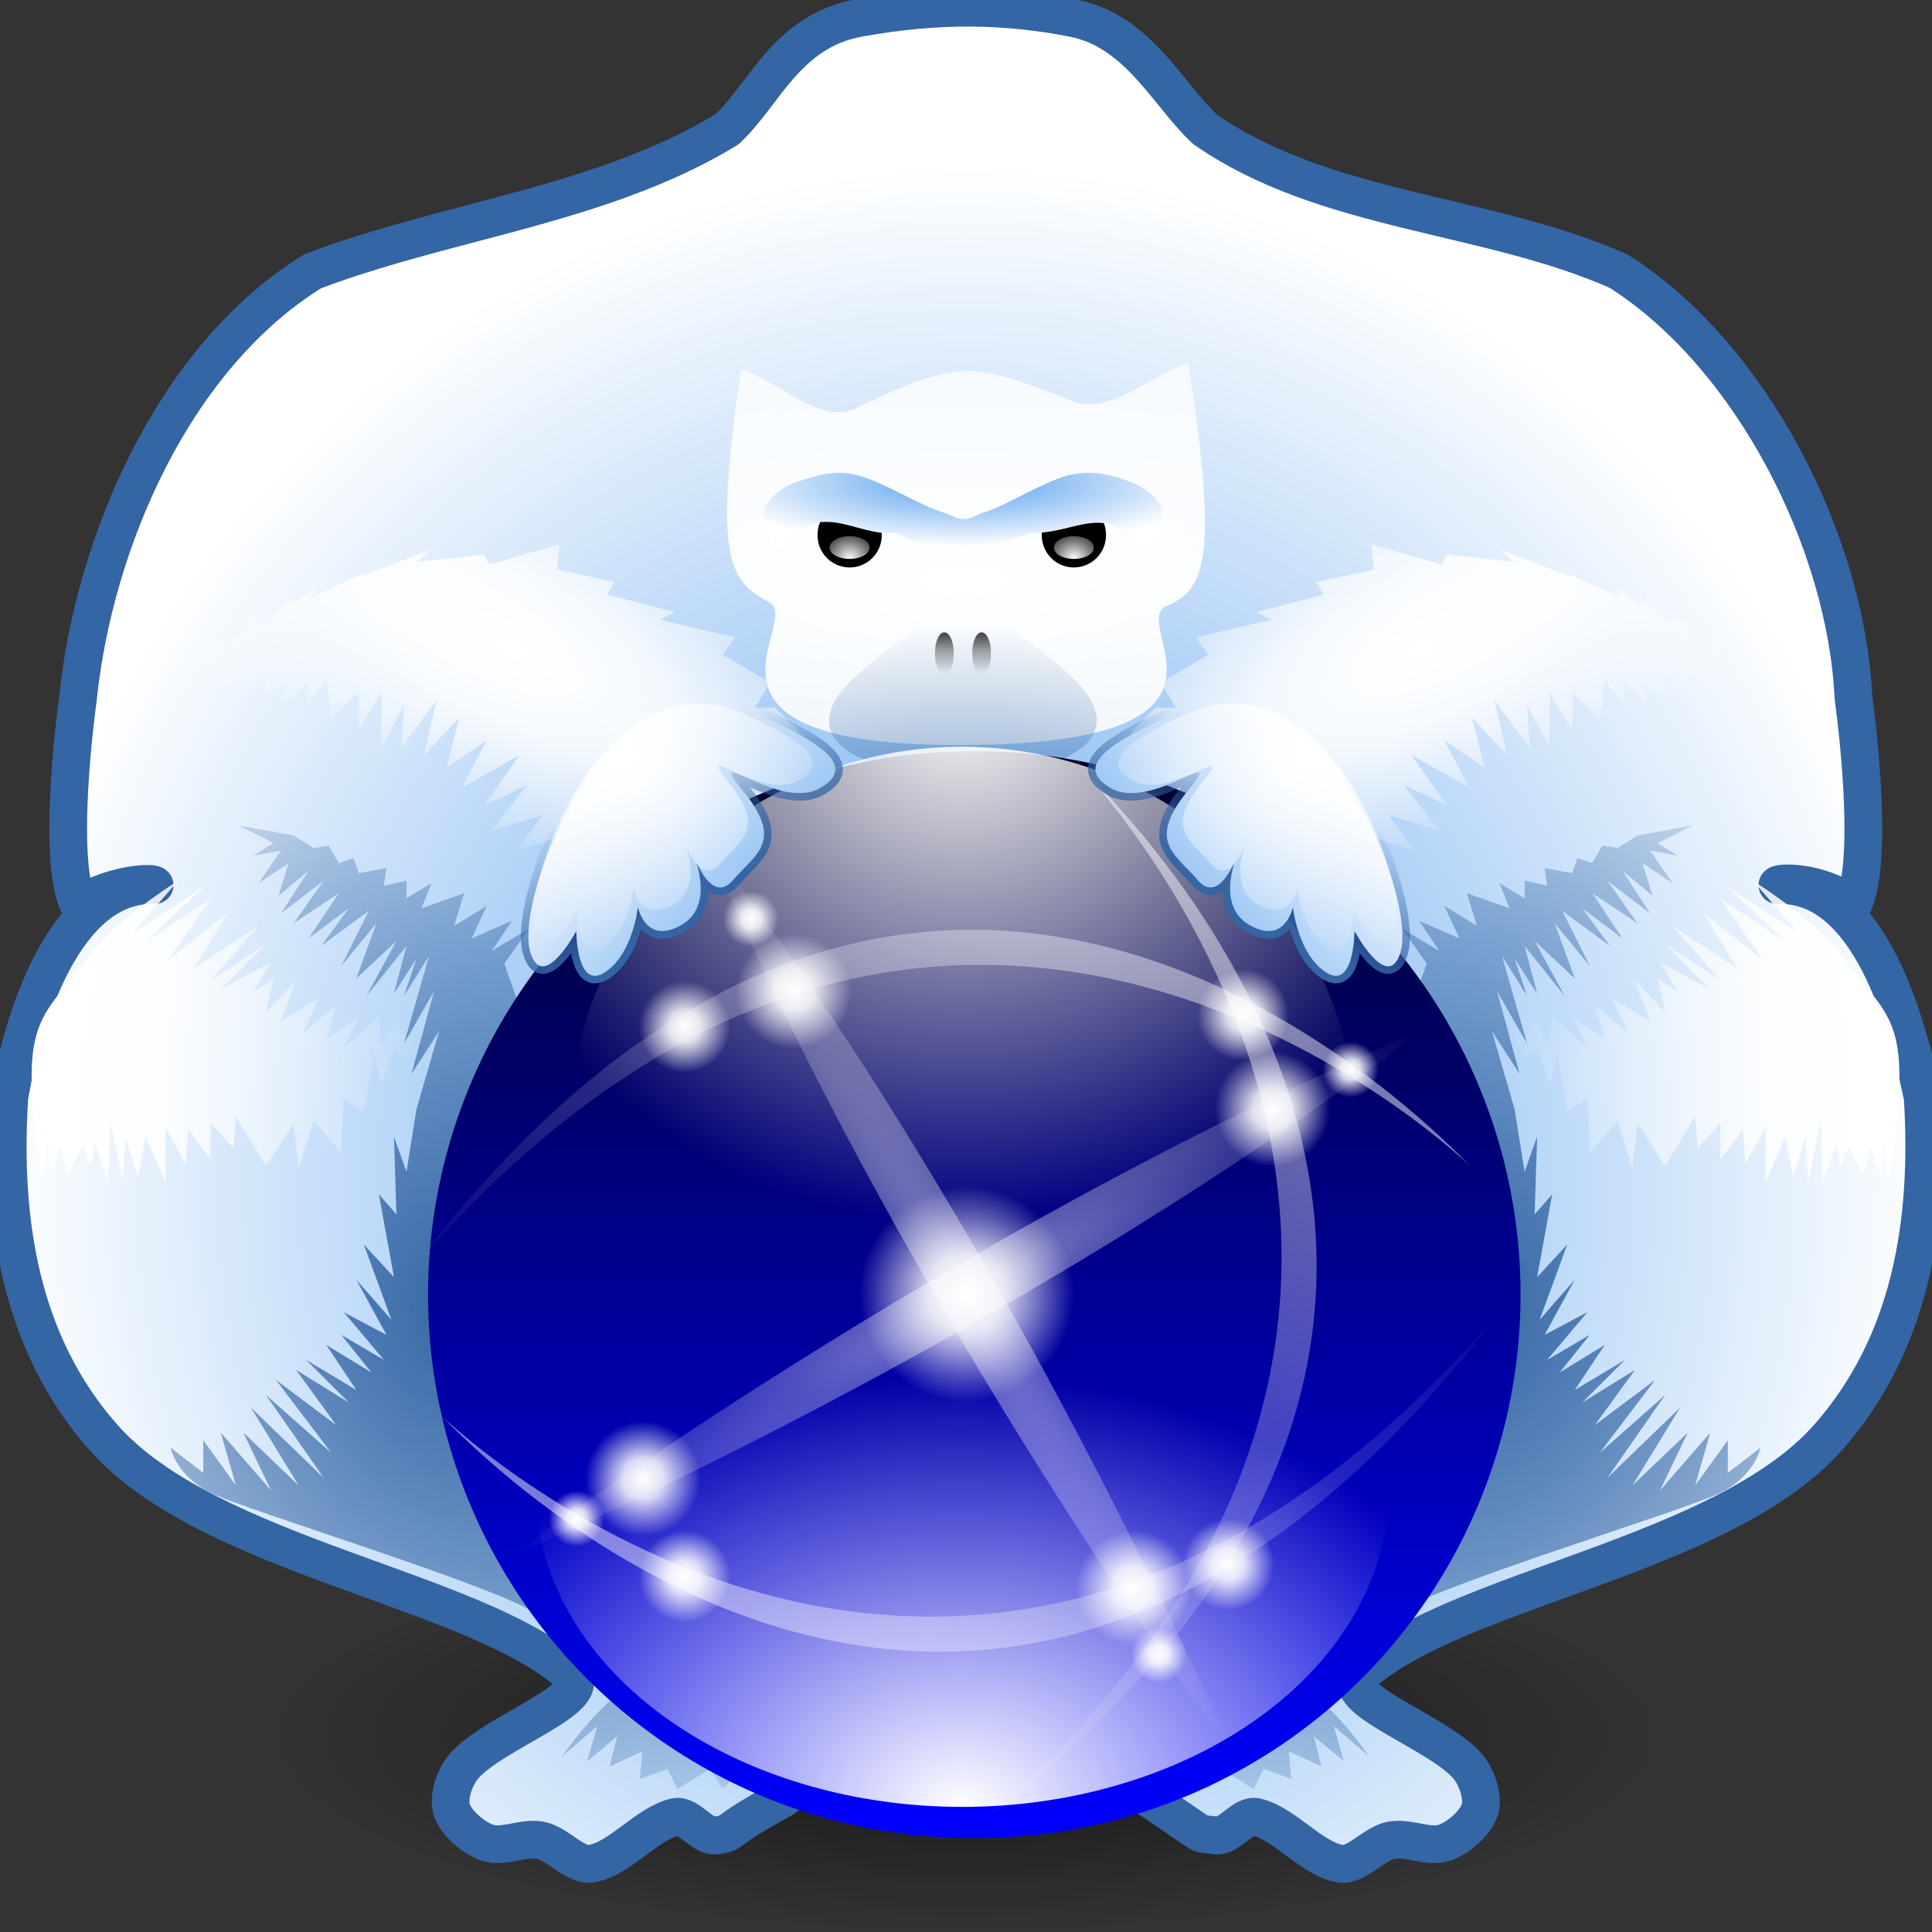 <?xml version="1.0" encoding="UTF-8" standalone="no"?>
<svg
   xmlns:dc="http://purl.org/dc/elements/1.1/"
   xmlns:cc="http://creativecommons.org/ns#"
   xmlns:rdf="http://www.w3.org/1999/02/22-rdf-syntax-ns#"
   xmlns:svg="http://www.w3.org/2000/svg"
   xmlns="http://www.w3.org/2000/svg"
   xmlns:xlink="http://www.w3.org/1999/xlink"
   xmlns:sodipodi="http://sodipodi.sourceforge.net/DTD/sodipodi-0.dtd"
   xmlns:inkscape="http://www.inkscape.org/namespaces/inkscape"
   sodipodi:docname="bluegorilla_icon_plain.svg"
   inkscape:version="1.0beta2 (2b71d25d45, 2019-12-03)"
   sodipodi:version="0.32"
   id="svg2"
   height="128"
   width="128"
   version="1.0">
  <rect width="100%" height="100%" fill="#333333" stroke="none"/>
  <sodipodi:namedview
     inkscape:window-maximized="0"
     showgrid="false"
     inkscape:document-rotation="0"
     inkscape:current-layer="layer1"
     inkscape:window-y="27"
     inkscape:window-x="1280"
     id="base"
     pagecolor="#ffffff"
     bordercolor="#666666"
     borderopacity="1.0"
     objecttolerance="10.0"
     gridtolerance="10.0"
     guidetolerance="10.0"
     inkscape:pageopacity="0.0"
     inkscape:pageshadow="2"
     inkscape:window-width="1270"
     inkscape:window-height="1019"
     inkscape:zoom="3.1874208"
     inkscape:cx="32.076492"
     inkscape:cy="46.131522" />
  <defs
     id="defs4">
    <linearGradient
       id="linearGradient8526">
      <stop
         style="stop-color:#0000ff;stop-opacity:1"
         offset="0"
         id="stop8522" />
      <stop
         style="stop-color:#000028;stop-opacity:1"
         offset="1"
         id="stop8524" />
    </linearGradient>
    <linearGradient
       id="linearGradient8520">
      <stop
         style="stop-color:#0000ff;stop-opacity:0.702"
         offset="0"
         id="stop8514" />
      <stop
         style="stop-color:#0006ff;stop-opacity:0"
         offset="0.8"
         id="stop8516" />
      <stop
         style="stop-color:#0000ff;stop-opacity:1"
         offset="1"
         id="stop8518" />
    </linearGradient>
    <linearGradient
       id="linearGradient22783">
      <stop
         id="stop22785"
         offset="0"
         style="stop-color:black;stop-opacity:1" />
      <stop
         id="stop22787"
         offset="1"
         style="stop-color:white;stop-opacity:1" />
    </linearGradient>
    <linearGradient
       gradientUnits="userSpaceOnUse"
       xlink:href="#linearGradient22783"
       id="linearGradient27406"
       y2="44.882"
       x2="366.263"
       y1="114.809"
       x1="366.263" />
    <mask
       id="mask27403">
      <path
         id="path20168"
         style="fill:url(#linearGradient27406);fill-opacity:1;stroke:none;stroke-width:5;stroke-linecap:butt;stroke-linejoin:round;stroke-miterlimit:4;stroke-dasharray:none;stroke-dashoffset:0;stroke-opacity:1"
         d="M 359.469,0.625 C 359.222,0.636 358.966,0.672 358.688,0.719 C 354.424,0.871 350.909,4.343 350.219,8.438 C 346.76,7.112 342.533,9.521 339.688,9.219 C 335.039,5.916 334.94,13.948 335.406,16.969 C 332.269,19.606 329.524,13.671 325.906,13.375 C 310.923,7.366 295.578,23.94 298.344,38.688 C 298.243,41.733 300.312,45.354 299.906,47.844 C 275.555,61.925 256.381,84.003 244.938,109.531 C 244.85,114.242 244.612,118.984 244.844,123.625 C 247.387,129.14 241.463,132.152 237.5,130.562 C 233.985,143.873 232.496,157.711 233.375,171.562 C 235.431,223.439 270.198,271.61 318.406,290.406 C 364.089,309.195 419.804,299.985 456.844,267.406 C 493.259,236.857 511.174,185.994 501.812,139.188 C 501.22,135.986 500.489,132.798 499.656,129.656 C 497.232,131.574 492.928,131.535 491.094,128.625 C 491.252,121.227 491.101,113.783 491.031,106.344 C 479.359,82.012 460.426,61.158 437.031,47.594 C 441.75,36.118 438.941,21.135 427.5,14.812 C 419.376,9.385 408.469,12.769 402.281,19.625 C 398.386,18.102 403.495,10.282 397.625,10.5 C 395.982,12.009 392.299,10.057 390.375,10.25 C 389.858,6.048 382.093,2.464 380.938,7.656 C 380.668,7.833 377.546,7.562 376.5,8.875 C 377.995,0.604 371.15,2.861 370.594,6.906 C 368.115,3.475 361.903,3.488 361.938,8.25 C 359.483,10.831 356.928,7.036 360.062,5.656 C 363.421,4.141 363.177,0.457 359.469,0.625 z M 382.125,9.062 C 384.899,10.7 382.734,11.837 382.125,9.062 z M 296.219,94.344 C 306.705,93.916 311.916,106.152 309.5,115.094 C 303.455,116.691 296.764,115.33 290.469,115.781 C 290.996,122.153 298.429,124.543 303.812,122.281 C 308.49,119.431 311.483,123.611 309.688,128.469 C 302.806,132.337 292.678,132.762 286.344,127.25 C 275.376,118.118 279.553,95.111 295.188,94.438 C 295.537,94.397 295.88,94.358 296.219,94.344 z M 471.438,94.344 C 481.982,93.939 487.103,106.101 484.719,115.094 C 478.674,116.691 471.983,115.33 465.688,115.781 C 466.248,122.116 473.568,124.519 478.938,122.312 C 483.635,119.37 486.774,123.543 484.938,128.5 C 478.484,132.042 469.296,132.698 462.938,128.281 C 450.367,119.994 454.108,95.185 470.406,94.438 C 470.758,94.398 471.097,94.357 471.438,94.344 z M 375.188,94.375 C 385.719,93.99 390.832,106.097 388.469,115.094 C 382.413,116.688 375.712,115.331 369.406,115.781 C 370.002,122.151 377.38,124.546 382.781,122.281 C 387.459,119.431 390.452,123.611 388.656,128.469 C 381.774,132.328 371.647,132.768 365.312,127.25 C 354.339,118.118 358.532,95.11 374.156,94.438 C 374.507,94.399 374.848,94.387 375.188,94.375 z M 265.656,94.406 C 265.982,94.403 266.324,94.42 266.656,94.438 C 268.327,94.345 269.996,94.49 271.656,94.656 C 276.292,94.349 279.256,97.416 277.844,102.25 C 275.616,106.405 270.21,101.551 266.344,102.938 C 258.467,105.24 258.151,118.71 265.188,122.219 C 269.417,124.594 274.372,119.582 277.812,121.844 C 280.162,126.954 276.773,131.012 271.531,130.906 C 260.953,134.008 249.997,125.329 249.906,114.531 C 248.332,104.779 255.548,94.516 265.656,94.406 z M 407.906,94.406 C 409.552,94.423 411.186,94.612 412.75,95.125 C 421.101,97.354 420.315,107.703 419.969,114.406 C 420.729,117.265 417.844,124.574 423.219,123.594 C 426.292,127.268 423.478,131.807 419,131.344 C 415.972,132.285 413.404,128.949 411.75,128.312 C 405.346,134.155 392.699,131.251 392.125,121.812 C 390.879,111.976 401.933,107.556 410,108.031 C 411.114,105.681 409.54,101.749 406.156,102.688 C 402.154,101.719 396.21,108.535 394.812,102.781 C 392.802,95.599 401.307,95.086 406.25,94.438 C 406.795,94.408 407.358,94.401 407.906,94.406 z M 437.594,94.406 C 437.841,94.405 438.093,94.42 438.344,94.438 C 443.214,94.845 451.198,93.372 449.344,101.125 C 448.755,106.824 442.247,101.639 438.562,102.75 C 435.209,102.53 435.923,106.778 438.719,107 C 445.432,108.945 453.732,114.313 451.406,122.5 C 448.584,132.692 435.144,132.899 427.25,129 C 425.026,125.157 426.713,117.563 431.969,121.625 C 434.762,122.905 441.451,124.703 442,120.188 C 438.935,115.435 430.702,116.006 428.062,110.219 C 423.75,103.297 429.918,94.436 437.594,94.406 z M 335.844,94.656 C 341.24,94.706 341.476,102.058 342.844,106.719 C 344.341,117.802 346.278,111.45 348.25,104.125 C 348.678,98.142 353.059,91.978 359.281,96.094 C 357.663,106.341 352.925,116.279 350.125,126.406 C 350.057,132.754 338.045,132.488 338.656,125.844 C 336.972,122.767 335.491,106.94 333.625,114.875 C 330.912,119.707 332.035,128.579 326.531,130.625 C 318.472,133.183 318.376,124.172 316.625,118.844 C 315.101,111.169 310.89,103.497 311,95.812 C 315.188,94.412 320.945,93.97 321,99.969 C 322.733,103.042 324.344,118.851 326.188,110.875 C 328.871,106.033 327.77,97.272 333.188,95.125 C 334.187,94.806 335.073,94.649 335.844,94.656 z M 295.969,102.625 C 295.798,102.629 295.616,102.659 295.438,102.688 C 293.696,102.678 292.098,103.669 291.406,105.25 C 288.944,109.816 297.708,106.502 300.188,107.5 C 300.186,105.111 298.535,102.558 295.969,102.625 z M 374.781,102.625 C 374.607,102.633 374.432,102.656 374.25,102.688 C 372.546,102.739 371.065,103.694 370.375,105.25 C 367.912,109.816 376.677,106.502 379.156,107.5 C 379.165,105.042 377.402,102.511 374.781,102.625 z M 471.062,102.625 C 470.889,102.632 470.712,102.656 470.531,102.688 C 468.71,102.728 467.126,103.863 466.5,105.562 C 464.557,109.762 473.023,106.454 475.406,107.5 C 475.441,105.048 473.662,102.522 471.062,102.625 z M 409.312,115.281 C 406.911,115.352 404.412,115.917 402.656,117.656 C 399.801,120.57 404.5,124.497 407.531,122.125 C 410.974,121.661 411.193,116.358 409.312,115.281 z " />
    </mask>
    <radialGradient
       gradientTransform="matrix(1.766,0,0,3.005,-141.838,-325.263)"
       gradientUnits="userSpaceOnUse"
       xlink:href="#linearGradient9111"
       id="radialGradient19405"
       fy="162.244"
       fx="185.184"
       r="8.312"
       cy="162.244"
       cx="185.184" />
    <linearGradient
       id="linearGradient9111">
      <stop
         id="stop9113"
         offset="0"
         style="stop-color:white;stop-opacity:1" />
      <stop
         id="stop9115"
         offset="1"
         style="stop-color:white;stop-opacity:0" />
    </linearGradient>
    <linearGradient
       gradientUnits="userSpaceOnUse"
       xlink:href="#linearGradient9111"
       id="linearGradient19403"
       y2="162.244"
       x2="185.184"
       y1="178.868"
       x1="185.184" />
    <linearGradient
       id="linearGradient12684">
      <stop
         id="stop12686"
         offset="0"
         style="stop-color:white;stop-opacity:1" />
      <stop
         id="stop12692"
         offset="0.35"
         style="stop-color:white;stop-opacity:0.845" />
      <stop
         id="stop12688"
         offset="1"
         style="stop-color:white;stop-opacity:0" />
    </linearGradient>
    <linearGradient
       id="linearGradient3657">
      <stop
         id="stop3659"
         offset="0"
         style="stop-color:white;stop-opacity:1" />
      <stop
         id="stop3661"
         offset="1"
         style="stop-color:white;stop-opacity:0" />
    </linearGradient>
    <linearGradient
       id="linearGradient6348">
      <stop
         id="stop6350"
         offset="0"
         style="stop-color:white;stop-opacity:0.701" />
      <stop
         id="stop6356"
         offset="0.8"
         style="stop-color:#9a0606;stop-opacity:0;" />
      <stop
         id="stop6352"
         offset="1"
         style="stop-color:#e23434;stop-opacity:1;" />
    </linearGradient>
    <linearGradient
       id="linearGradient3645">
      <stop
         id="stop3647"
         offset="0"
         style="stop-color:#e23434;stop-opacity:1;" />
      <stop
         id="stop3649"
         offset="1"
         style="stop-color:#9a0606;stop-opacity:1;" />
    </linearGradient>
    <linearGradient
       id="linearGradient10381">
      <stop
         id="stop10383"
         offset="0"
         style="stop-color:#3465a4;stop-opacity:1" />
      <stop
         id="stop10385"
         offset="1"
         style="stop-color:#3465a4;stop-opacity:0" />
    </linearGradient>
    <linearGradient
       id="linearGradient5537">
      <stop
         id="stop5539"
         offset="0"
         style="stop-color:#569fed;stop-opacity:1;" />
      <stop
         id="stop5541"
         offset="1"
         style="stop-color:white;stop-opacity:1" />
    </linearGradient>
    <linearGradient
       id="linearGradient2762">
      <stop
         id="stop2764"
         offset="0"
         style="stop-color:black;stop-opacity:0.706" />
      <stop
         id="stop4540"
         offset="0.4"
         style="stop-color:black;stop-opacity:0.353" />
      <stop
         id="stop2766"
         offset="1"
         style="stop-color:black;stop-opacity:0" />
    </linearGradient>
    <radialGradient
       gradientTransform="matrix(0.806,0,0,0.227,11.328,100.543)"
       gradientUnits="userSpaceOnUse"
       xlink:href="#linearGradient2762"
       id="radialGradient3291"
       fy="64.691"
       fx="65.579"
       r="57.351"
       cy="63.501"
       cx="65.33" />
    <linearGradient
       gradientTransform="matrix(0,-0.196,0.196,0,21.063,133.678)"
       gradientUnits="userSpaceOnUse"
       xlink:href="#linearGradient8526"
       id="linearGradient3293"
       y2="222.161"
       x2="428.628"
       y1="222.161"
       x1="60.812" />
    <radialGradient
       gradientUnits="userSpaceOnUse"
       xlink:href="#linearGradient6348"
       id="radialGradient3295"
       fy="222.161"
       fx="244.72"
       r="183.908"
       cy="222.161"
       cx="244.72" />
    <radialGradient
       gradientTransform="matrix(0,0.193,0.193,0,20.879,35.978)"
       gradientUnits="userSpaceOnUse"
       xlink:href="#linearGradient3657"
       id="radialGradient3297"
       fy="222.161"
       fx="49.71"
       r="183.908"
       cy="222.161"
       cx="49.71" />
    <radialGradient
       gradientTransform="matrix(1.354,0,0,1.354,-33.889,-78.631)"
       gradientUnits="userSpaceOnUse"
       xlink:href="#linearGradient3657"
       id="radialGradient3299"
       fy="222.161"
       fx="69.945"
       r="183.908"
       cy="222.161"
       cx="69.945" />
    <linearGradient
       gradientTransform="matrix(0.106,-0.184,0.184,0.106,-60.5,82.866)"
       gradientUnits="userSpaceOnUse"
       xlink:href="#linearGradient3657"
       id="linearGradient3301"
       y2="240.92"
       x2="420"
       y1="240.92"
       x1="98" />
    <linearGradient
       gradientTransform="matrix(-0.184,0.106,0.106,0.184,81.269,7.379)"
       gradientUnits="userSpaceOnUse"
       xlink:href="#linearGradient3657"
       id="linearGradient3303"
       y2="240.92"
       x2="420"
       y1="240.92"
       x1="98" />
    <linearGradient
       gradientTransform="matrix(0.184,-0.106,-0.106,-0.184,45.359,163.652)"
       gradientUnits="userSpaceOnUse"
       xlink:href="#linearGradient3657"
       id="linearGradient3305"
       y2="240.92"
       x2="420"
       y1="240.92"
       x1="98" />
    <linearGradient
       gradientTransform="matrix(-0.106,0.184,-0.184,-0.106,141.451,66.974)"
       gradientUnits="userSpaceOnUse"
       xlink:href="#linearGradient3657"
       id="linearGradient3307"
       y2="240.92"
       x2="420"
       y1="240.92"
       x1="98" />
    <radialGradient
       gradientTransform="matrix(0.196,-0.113,0.024,0.042,10.338,103.97)"
       gradientUnits="userSpaceOnUse"
       xlink:href="#linearGradient3657"
       id="radialGradient3309"
       fy="226.883"
       fx="246.353"
       r="154.358"
       cy="226.883"
       cx="246.353" />
    <radialGradient
       gradientTransform="matrix(-0.113,-0.196,0.042,-0.024,82.37,139.399)"
       gradientUnits="userSpaceOnUse"
       xlink:href="#linearGradient3657"
       id="radialGradient3311"
       fy="226.883"
       fx="246.353"
       r="154.358"
       cy="226.883"
       cx="246.353" />
    <radialGradient
       gradientTransform="matrix(0.366,0,0,0.366,6.756,31.379)"
       gradientUnits="userSpaceOnUse"
       xlink:href="#linearGradient12684"
       id="radialGradient3313"
       fy="148.5"
       fx="156.5"
       r="19.5"
       cy="148.5"
       cx="156.5" />
    <radialGradient
       gradientTransform="matrix(0.156,0,0,0.156,57.951,44.087)"
       gradientUnits="userSpaceOnUse"
       xlink:href="#linearGradient12684"
       id="radialGradient3315"
       fy="148.5"
       fx="156.5"
       r="19.5"
       cy="148.5"
       cx="156.5" />
    <radialGradient
       gradientTransform="matrix(0.095,0,0,0.095,74.62,56.751)"
       gradientUnits="userSpaceOnUse"
       xlink:href="#linearGradient12684"
       id="radialGradient3317"
       fy="148.5"
       fx="156.5"
       r="19.5"
       cy="148.5"
       cx="156.5" />
    <radialGradient
       gradientTransform="matrix(0.196,0,0,0.196,21.914,36.559)"
       gradientUnits="userSpaceOnUse"
       xlink:href="#linearGradient12684"
       id="radialGradient3319"
       fy="148.5"
       fx="156.5"
       r="19.5"
       cy="148.5"
       cx="156.5" />
    <radialGradient
       gradientTransform="matrix(0.196,0,0,0.196,53.625,44.389)"
       gradientUnits="userSpaceOnUse"
       xlink:href="#linearGradient12684"
       id="radialGradient3321"
       fy="148.5"
       fx="156.5"
       r="19.5"
       cy="148.5"
       cx="156.5" />
    <radialGradient
       gradientTransform="matrix(0.196,0,0,0.196,44.425,76.1)"
       gradientUnits="userSpaceOnUse"
       xlink:href="#linearGradient12684"
       id="radialGradient3323"
       fy="148.5"
       fx="156.5"
       r="19.5"
       cy="148.5"
       cx="156.5" />
    <radialGradient
       gradientTransform="matrix(0.196,0,0,0.196,11.93,68.857)"
       gradientUnits="userSpaceOnUse"
       xlink:href="#linearGradient12684"
       id="radialGradient3325"
       fy="148.5"
       fx="156.5"
       r="19.5"
       cy="148.5"
       cx="156.5" />
    <radialGradient
       gradientTransform="matrix(0.156,0,0,0.156,56.972,80.496)"
       gradientUnits="userSpaceOnUse"
       xlink:href="#linearGradient12684"
       id="radialGradient3327"
       fy="148.5"
       fx="156.5"
       r="19.5"
       cy="148.5"
       cx="156.5" />
    <radialGradient
       gradientTransform="matrix(0.095,0,0,0.095,61.896,95.509)"
       gradientUnits="userSpaceOnUse"
       xlink:href="#linearGradient12684"
       id="radialGradient3329"
       fy="148.5"
       fx="156.5"
       r="19.5"
       cy="148.5"
       cx="156.5" />
    <radialGradient
       gradientTransform="matrix(0.156,0,0,0.156,20.955,81.279)"
       gradientUnits="userSpaceOnUse"
       xlink:href="#linearGradient12684"
       id="radialGradient3331"
       fy="148.5"
       fx="156.5"
       r="19.5"
       cy="148.5"
       cx="156.5" />
    <radialGradient
       gradientTransform="matrix(0.156,0,0,0.156,20.955,44.87)"
       gradientUnits="userSpaceOnUse"
       xlink:href="#linearGradient12684"
       id="radialGradient3333"
       fy="148.5"
       fx="156.5"
       r="19.5"
       cy="148.5"
       cx="156.5" />
    <radialGradient
       gradientTransform="matrix(0.095,0,0,0.095,23.334,86.504)"
       gradientUnits="userSpaceOnUse"
       xlink:href="#linearGradient12684"
       id="radialGradient3335"
       fy="148.5"
       fx="156.5"
       r="19.5"
       cy="148.5"
       cx="156.5" />
    <radialGradient
       gradientTransform="matrix(0.095,0,0,0.095,34.883,46.768)"
       gradientUnits="userSpaceOnUse"
       xlink:href="#linearGradient12684"
       id="radialGradient3337"
       fy="148.5"
       fx="156.5"
       r="19.5"
       cy="148.5"
       cx="156.5" />
    <radialGradient
       gradientTransform="matrix(1.26,0.664,-0.285,0.54,5.606,1.063)"
       gradientUnits="userSpaceOnUse"
       xlink:href="#linearGradient12684"
       id="radialGradient10655"
       fy="39.206"
       fx="31.339"
       r="21.777"
       cy="39.206"
       cx="31.339" />
    <linearGradient
       gradientTransform="matrix(1,0,0,0.903,0,7.612)"
       gradientUnits="userSpaceOnUse"
       xlink:href="#linearGradient12684"
       id="linearGradient10665"
       y2="67.325"
       x2="28.26"
       y1="67.325"
       x1="2.093" />
    <radialGradient
       gradientTransform="matrix(2.12,0,0,2.274,-35.106,-110.373)"
       gradientUnits="userSpaceOnUse"
       xlink:href="#linearGradient10381"
       id="radialGradient11562"
       fy="86.608"
       fx="31.335"
       r="20.031"
       cy="86.608"
       cx="31.335" />
    <radialGradient
       gradientTransform="matrix(-1.26,0.664,0.285,0.54,122.331,1.063)"
       gradientUnits="userSpaceOnUse"
       xlink:href="#linearGradient12684"
       id="radialGradient12455"
       fy="39.206"
       fx="31.339"
       r="21.777"
       cy="39.206"
       cx="31.339" />
    <radialGradient
       gradientTransform="matrix(-2.12,0,0,2.274,163.043,-110.373)"
       gradientUnits="userSpaceOnUse"
       xlink:href="#linearGradient10381"
       id="radialGradient12457"
       fy="86.608"
       fx="31.335"
       r="20.031"
       cy="86.608"
       cx="31.335" />
    <linearGradient
       gradientTransform="matrix(-1,0,0,0.903,127.937,7.612)"
       gradientUnits="userSpaceOnUse"
       xlink:href="#linearGradient12684"
       id="linearGradient12459"
       y2="67.325"
       x2="28.26"
       y1="67.325"
       x1="2.093" />
    <radialGradient
       gradientTransform="matrix(1,0,0,1.054,0,-4.642)"
       gradientUnits="userSpaceOnUse"
       xlink:href="#linearGradient5537"
       id="radialGradient13346"
       fy="78.807"
       fx="64"
       r="64"
       cy="78.807"
       cx="64" />
    <linearGradient
       gradientTransform="matrix(1.023,0,0,1.186,-1.261,-8.683)"
       gradientUnits="userSpaceOnUse"
       xlink:href="#linearGradient5537"
       id="linearGradient14249"
       y2="51.584"
       x2="37.42"
       y1="66.346"
       x1="50.647" />
    <linearGradient
       gradientUnits="userSpaceOnUse"
       xlink:href="#linearGradient10381"
       id="linearGradient15144"
       y2="49.657"
       x2="45.438"
       y1="57.793"
       x1="50.135" />
    <radialGradient
       gradientTransform="matrix(1.711,0,0,1.518,-29.476,-25.074)"
       gradientUnits="userSpaceOnUse"
       xlink:href="#linearGradient3657"
       id="radialGradient16048"
       fy="49.554"
       fx="41.456"
       r="9.23"
       cy="49.554"
       cx="41.456" />
    <linearGradient
       gradientTransform="matrix(1.023,0,0,1.186,-1.261,-8.683)"
       gradientUnits="userSpaceOnUse"
       xlink:href="#linearGradient5537"
       id="linearGradient16063"
       y2="51.584"
       x2="37.42"
       y1="66.346"
       x1="50.647" />
    <linearGradient
       gradientUnits="userSpaceOnUse"
       xlink:href="#linearGradient10381"
       id="linearGradient16065"
       y2="49.657"
       x2="45.438"
       y1="57.793"
       x1="50.135" />
    <linearGradient
       gradientTransform="matrix(1.023,0,0,1.186,-1.261,-8.683)"
       gradientUnits="userSpaceOnUse"
       xlink:href="#linearGradient5537"
       id="linearGradient16067"
       y2="51.584"
       x2="37.42"
       y1="66.346"
       x1="50.647" />
    <radialGradient
       gradientTransform="matrix(1.711,0,0,1.518,-29.476,-25.074)"
       gradientUnits="userSpaceOnUse"
       xlink:href="#linearGradient3657"
       id="radialGradient16069"
       fy="49.554"
       fx="41.456"
       r="9.23"
       cy="49.554"
       cx="41.456" />
    <radialGradient
       gradientTransform="matrix(7.14,0,0,2.421,-392.966,-52.387)"
       gradientUnits="userSpaceOnUse"
       xlink:href="#linearGradient12684"
       id="radialGradient16964"
       fy="37.533"
       fx="64"
       r="13.463"
       cy="37.533"
       cx="64" />
    <radialGradient
       gradientTransform="matrix(1.517,0,0,0.378,-33.099,19.78)"
       gradientUnits="userSpaceOnUse"
       xlink:href="#linearGradient5537"
       id="radialGradient17872"
       fy="32.37"
       fx="64.022"
       r="11.159"
       cy="32.37"
       cx="64.022" />
    <linearGradient
       gradientUnits="userSpaceOnUse"
       xlink:href="#linearGradient9111"
       id="linearGradient19478"
       y2="162.244"
       x2="185.184"
       y1="178.868"
       x1="185.184" />
    <radialGradient
       gradientTransform="matrix(1.766,0,0,3.005,-141.838,-325.263)"
       gradientUnits="userSpaceOnUse"
       xlink:href="#linearGradient9111"
       id="radialGradient19480"
       fy="162.244"
       fx="185.184"
       r="8.312"
       cy="162.244"
       cx="185.184" />
    <linearGradient
       gradientUnits="userSpaceOnUse"
       xlink:href="#linearGradient9111"
       id="linearGradient19492"
       y2="162.244"
       x2="185.184"
       y1="178.868"
       x1="185.184" />
    <radialGradient
       gradientTransform="matrix(1.766,0,0,3.005,-141.838,-325.263)"
       gradientUnits="userSpaceOnUse"
       xlink:href="#linearGradient9111"
       id="radialGradient19494"
       fy="162.244"
       fx="185.184"
       r="8.312"
       cy="162.244"
       cx="185.184" />
    <linearGradient
       gradientUnits="userSpaceOnUse"
       xlink:href="#linearGradient9111"
       id="linearGradient19496"
       y2="162.244"
       x2="185.184"
       y1="178.868"
       x1="185.184" />
    <radialGradient
       gradientTransform="matrix(1.766,0,0,3.005,-141.838,-325.263)"
       gradientUnits="userSpaceOnUse"
       xlink:href="#linearGradient9111"
       id="radialGradient19498"
       fy="162.244"
       fx="185.184"
       r="8.312"
       cy="162.244"
       cx="185.184" />
    <radialGradient
       gradientTransform="matrix(1,0,0,0.979,0,0.94)"
       gradientUnits="userSpaceOnUse"
       xlink:href="#linearGradient10381"
       id="radialGradient20393"
       fy="45.791"
       fx="60.186"
       r="3.5"
       cy="45.791"
       cx="60.186" />
    <radialGradient
       gradientTransform="matrix(-1,0,0,0.979,127.021,0.94)"
       gradientUnits="userSpaceOnUse"
       xlink:href="#linearGradient10381"
       id="radialGradient20397"
       fy="45.791"
       fx="60.186"
       r="3.5"
       cy="45.791"
       cx="60.186" />
    <radialGradient
       gradientTransform="matrix(10.062,0,0,6.926,-575.101,-225.383)"
       gradientUnits="userSpaceOnUse"
       xlink:href="#linearGradient10381"
       id="radialGradient20400"
       fy="41.994"
       fx="63.516"
       r="3.5"
       cy="41.994"
       cx="63.516" />
    <linearGradient
       gradientUnits="userSpaceOnUse"
       xlink:href="#linearGradient2762"
       id="linearGradient21295"
       y2="46.88"
       x2="62.906"
       y1="44.767"
       x1="62.906" />
    <linearGradient
       gradientUnits="userSpaceOnUse"
       xlink:href="#linearGradient2762"
       id="linearGradient21299"
       y2="46.88"
       x2="62.906"
       y1="44.767"
       x1="62.906" />
    <linearGradient
       gradientUnits="userSpaceOnUse"
       xlink:href="#linearGradient2762"
       id="linearGradient21305"
       y2="46.88"
       x2="62.906"
       y1="44.767"
       x1="62.906" />
    <linearGradient
       gradientUnits="userSpaceOnUse"
       xlink:href="#linearGradient2762"
       id="linearGradient21307"
       y2="46.88"
       x2="62.906"
       y1="44.767"
       x1="62.906" />
    <radialGradient
       gradientTransform="matrix(7.14,0,0,2.421,-392.966,-52.387)"
       gradientUnits="userSpaceOnUse"
       xlink:href="#linearGradient12684"
       id="radialGradient2187"
       fy="37.533"
       fx="64"
       r="13.463"
       cy="37.533"
       cx="64" />
    <radialGradient
       gradientTransform="matrix(10.062,0,0,6.926,-575.101,-225.383)"
       gradientUnits="userSpaceOnUse"
       xlink:href="#linearGradient10381"
       id="radialGradient2189"
       fy="41.994"
       fx="63.516"
       r="3.5"
       cy="41.994"
       cx="63.516" />
    <linearGradient
       gradientUnits="userSpaceOnUse"
       xlink:href="#linearGradient2762"
       id="linearGradient2191"
       y2="46.88"
       x2="62.906"
       y1="44.767"
       x1="62.906" />
    <linearGradient
       gradientUnits="userSpaceOnUse"
       xlink:href="#linearGradient2762"
       id="linearGradient2193"
       y2="46.88"
       x2="62.906"
       y1="44.767"
       x1="62.906" />
    <linearGradient
       gradientUnits="userSpaceOnUse"
       xlink:href="#linearGradient9111"
       id="linearGradient2195"
       y2="162.244"
       x2="185.184"
       y1="178.868"
       x1="185.184" />
    <radialGradient
       gradientTransform="matrix(1.766,0,0,3.005,-141.838,-325.263)"
       gradientUnits="userSpaceOnUse"
       xlink:href="#linearGradient9111"
       id="radialGradient2197"
       fy="162.244"
       fx="185.184"
       r="8.312"
       cy="162.244"
       cx="185.184" />
    <linearGradient
       gradientUnits="userSpaceOnUse"
       xlink:href="#linearGradient9111"
       id="linearGradient2199"
       y2="162.244"
       x2="185.184"
       y1="178.868"
       x1="185.184" />
    <radialGradient
       gradientTransform="matrix(1.766,0,0,3.005,-141.838,-325.263)"
       gradientUnits="userSpaceOnUse"
       xlink:href="#linearGradient9111"
       id="radialGradient2201"
       fy="162.244"
       fx="185.184"
       r="8.312"
       cy="162.244"
       cx="185.184" />
    <radialGradient
       gradientTransform="matrix(1.517,0,0,0.378,-33.099,19.78)"
       gradientUnits="userSpaceOnUse"
       xlink:href="#linearGradient5537"
       id="radialGradient2203"
       fy="32.37"
       fx="64.022"
       r="11.159"
       cy="32.37"
       cx="64.022" />
    <linearGradient
       gradientTransform="matrix(1.023,0,0,1.186,-1.261,-8.683)"
       gradientUnits="userSpaceOnUse"
       xlink:href="#linearGradient5537"
       id="linearGradient2600"
       y2="51.584"
       x2="37.42"
       y1="66.346"
       x1="50.647" />
    <linearGradient
       gradientTransform="matrix(1.006,0,0,1,-1.519,0)"
       gradientUnits="userSpaceOnUse"
       xlink:href="#linearGradient22783"
       id="linearGradient4399"
       y2="97.167"
       x2="214.314"
       y1="104.459"
       x1="214.314" />
    <mask
       id="mask4396">
      <rect
         id="rect3485"
         style="opacity:1;fill:url(#linearGradient4399);fill-opacity:1;stroke:none;stroke-width:1;stroke-linecap:round;stroke-linejoin:round;stroke-miterlimit:4;stroke-dasharray:none;stroke-dashoffset:0;stroke-opacity:1"
         y="71.813"
         x="122.809"
         height="37.458"
         width="139.398" />
    </mask>
    <linearGradient
       gradientUnits="userSpaceOnUse"
       xlink:href="#linearGradient3645"
       id="linearGradient4437"
       y2="222.161"
       x2="428.628"
       y1="222.161"
       x1="60.812" />
    <radialGradient
       gradientUnits="userSpaceOnUse"
       xlink:href="#linearGradient6348"
       id="radialGradient4439"
       fy="222.161"
       fx="244.72"
       r="183.908"
       cy="222.161"
       cx="244.72" />
    <radialGradient
       gradientTransform="matrix(1.354,0,0,1.354,-33.889,-78.631)"
       gradientUnits="userSpaceOnUse"
       xlink:href="#linearGradient3657"
       id="radialGradient4441"
       fy="222.161"
       fx="49.71"
       r="183.908"
       cy="222.161"
       cx="49.71" />
    <radialGradient
       gradientTransform="matrix(1.354,0,0,1.354,-33.889,-78.631)"
       gradientUnits="userSpaceOnUse"
       xlink:href="#linearGradient3657"
       id="radialGradient4443"
       fy="222.161"
       fx="69.945"
       r="183.908"
       cy="222.161"
       cx="69.945" />
    <linearGradient
       gradientTransform="matrix(0.543,-0.941,0.941,0.543,-156.67,314.829)"
       gradientUnits="userSpaceOnUse"
       xlink:href="#linearGradient3657"
       id="linearGradient4445"
       y2="240.92"
       x2="420"
       y1="240.92"
       x1="98" />
    <linearGradient
       gradientTransform="matrix(-0.941,0.543,0.543,0.941,334.225,-173.067)"
       gradientUnits="userSpaceOnUse"
       xlink:href="#linearGradient3657"
       id="linearGradient4447"
       y2="240.92"
       x2="420"
       y1="240.92"
       x1="98" />
    <linearGradient
       gradientTransform="matrix(0.941,-0.543,-0.543,-0.941,150.774,625.274)"
       gradientUnits="userSpaceOnUse"
       xlink:href="#linearGradient3657"
       id="linearGradient4449"
       y2="240.92"
       x2="420"
       y1="240.92"
       x1="98" />
    <linearGradient
       gradientTransform="matrix(-0.543,0.941,-0.941,-0.543,641.67,131.378)"
       gradientUnits="userSpaceOnUse"
       xlink:href="#linearGradient3657"
       id="linearGradient4451"
       y2="240.92"
       x2="420"
       y1="240.92"
       x1="98" />
    <radialGradient
       gradientTransform="matrix(1,-0.577,0.124,0.215,-28.136,320.379)"
       gradientUnits="userSpaceOnUse"
       xlink:href="#linearGradient3657"
       id="radialGradient4453"
       fy="226.883"
       fx="246.353"
       r="154.358"
       cy="226.883"
       cx="246.353" />
    <radialGradient
       gradientTransform="matrix(-0.577,-1,0.215,-0.124,339.848,501.371)"
       gradientUnits="userSpaceOnUse"
       xlink:href="#linearGradient3657"
       id="radialGradient4455"
       fy="226.883"
       fx="246.353"
       r="154.358"
       cy="226.883"
       cx="246.353" />
    <radialGradient
       gradientUnits="userSpaceOnUse"
       xlink:href="#linearGradient12684"
       id="radialGradient4457"
       fy="148.5"
       fx="156.5"
       r="19.5"
       cy="148.5"
       cx="156.5" />
    <radialGradient
       gradientUnits="userSpaceOnUse"
       xlink:href="#linearGradient12684"
       id="radialGradient4459"
       fy="148.5"
       fx="156.5"
       r="19.5"
       cy="148.5"
       cx="156.5" />
    <radialGradient
       gradientUnits="userSpaceOnUse"
       xlink:href="#linearGradient12684"
       id="radialGradient4461"
       fy="148.5"
       fx="156.5"
       r="19.5"
       cy="148.5"
       cx="156.5" />
    <radialGradient
       gradientUnits="userSpaceOnUse"
       xlink:href="#linearGradient12684"
       id="radialGradient4463"
       fy="148.5"
       fx="156.5"
       r="19.5"
       cy="148.5"
       cx="156.5" />
    <radialGradient
       gradientUnits="userSpaceOnUse"
       xlink:href="#linearGradient12684"
       id="radialGradient4465"
       fy="148.5"
       fx="156.5"
       r="19.5"
       cy="148.5"
       cx="156.5" />
    <radialGradient
       gradientUnits="userSpaceOnUse"
       xlink:href="#linearGradient12684"
       id="radialGradient4467"
       fy="148.5"
       fx="156.5"
       r="19.5"
       cy="148.5"
       cx="156.5" />
    <radialGradient
       gradientUnits="userSpaceOnUse"
       xlink:href="#linearGradient12684"
       id="radialGradient4469"
       fy="148.5"
       fx="156.5"
       r="19.5"
       cy="148.5"
       cx="156.5" />
    <radialGradient
       gradientUnits="userSpaceOnUse"
       xlink:href="#linearGradient12684"
       id="radialGradient4471"
       fy="148.5"
       fx="156.5"
       r="19.5"
       cy="148.5"
       cx="156.5" />
    <radialGradient
       gradientUnits="userSpaceOnUse"
       xlink:href="#linearGradient12684"
       id="radialGradient4473"
       fy="148.5"
       fx="156.5"
       r="19.5"
       cy="148.5"
       cx="156.5" />
    <radialGradient
       gradientUnits="userSpaceOnUse"
       xlink:href="#linearGradient12684"
       id="radialGradient4475"
       fy="148.5"
       fx="156.5"
       r="19.5"
       cy="148.5"
       cx="156.5" />
    <radialGradient
       gradientUnits="userSpaceOnUse"
       xlink:href="#linearGradient12684"
       id="radialGradient4477"
       fy="148.5"
       fx="156.5"
       r="19.5"
       cy="148.5"
       cx="156.5" />
    <radialGradient
       gradientUnits="userSpaceOnUse"
       xlink:href="#linearGradient12684"
       id="radialGradient4479"
       fy="148.5"
       fx="156.5"
       r="19.5"
       cy="148.5"
       cx="156.5" />
    <radialGradient
       gradientUnits="userSpaceOnUse"
       xlink:href="#linearGradient12684"
       id="radialGradient4481"
       fy="148.5"
       fx="156.5"
       r="19.5"
       cy="148.5"
       cx="156.5" />
    <linearGradient
       gradientUnits="userSpaceOnUse"
       xlink:href="#linearGradient2762"
       id="linearGradient4519"
       y2="46.88"
       x2="62.906"
       y1="44.767"
       x1="62.906" />
    <linearGradient
       gradientUnits="userSpaceOnUse"
       xlink:href="#linearGradient2762"
       id="linearGradient4521"
       y2="46.88"
       x2="62.906"
       y1="44.767"
       x1="62.906" />
    <linearGradient
       gradientUnits="userSpaceOnUse"
       xlink:href="#linearGradient9111"
       id="linearGradient4523"
       y2="162.244"
       x2="185.184"
       y1="178.868"
       x1="185.184" />
    <radialGradient
       gradientTransform="matrix(1.766,0,0,3.005,-141.838,-325.263)"
       gradientUnits="userSpaceOnUse"
       xlink:href="#linearGradient9111"
       id="radialGradient4525"
       fy="162.244"
       fx="185.184"
       r="8.312"
       cy="162.244"
       cx="185.184" />
    <linearGradient
       gradientUnits="userSpaceOnUse"
       xlink:href="#linearGradient9111"
       id="linearGradient4527"
       y2="162.244"
       x2="185.184"
       y1="178.868"
       x1="185.184" />
    <radialGradient
       gradientTransform="matrix(1.766,0,0,3.005,-141.838,-325.263)"
       gradientUnits="userSpaceOnUse"
       xlink:href="#linearGradient9111"
       id="radialGradient4529"
       fy="162.244"
       fx="185.184"
       r="8.312"
       cy="162.244"
       cx="185.184" />
    <linearGradient
       gradientUnits="userSpaceOnUse"
       xlink:href="#linearGradient3645"
       id="linearGradient4585"
       y2="222.161"
       x2="428.628"
       y1="222.161"
       x1="60.812" />
    <radialGradient
       gradientUnits="userSpaceOnUse"
       xlink:href="#linearGradient6348"
       id="radialGradient4587"
       fy="222.161"
       fx="244.72"
       r="183.908"
       cy="222.161"
       cx="244.72" />
    <radialGradient
       gradientTransform="matrix(1.354,0,0,1.354,-33.889,-78.631)"
       gradientUnits="userSpaceOnUse"
       xlink:href="#linearGradient3657"
       id="radialGradient4589"
       fy="222.161"
       fx="49.71"
       r="183.908"
       cy="222.161"
       cx="49.71" />
    <radialGradient
       gradientTransform="matrix(1.354,0,0,1.354,-33.889,-78.631)"
       gradientUnits="userSpaceOnUse"
       xlink:href="#linearGradient3657"
       id="radialGradient4591"
       fy="222.161"
       fx="69.945"
       r="183.908"
       cy="222.161"
       cx="69.945" />
    <linearGradient
       gradientTransform="matrix(0.543,-0.941,0.941,0.543,-156.67,314.829)"
       gradientUnits="userSpaceOnUse"
       xlink:href="#linearGradient3657"
       id="linearGradient4593"
       y2="240.92"
       x2="420"
       y1="240.92"
       x1="98" />
    <linearGradient
       gradientTransform="matrix(-0.941,0.543,0.543,0.941,334.225,-173.067)"
       gradientUnits="userSpaceOnUse"
       xlink:href="#linearGradient3657"
       id="linearGradient4595"
       y2="240.92"
       x2="420"
       y1="240.92"
       x1="98" />
    <linearGradient
       gradientTransform="matrix(0.941,-0.543,-0.543,-0.941,150.774,625.274)"
       gradientUnits="userSpaceOnUse"
       xlink:href="#linearGradient3657"
       id="linearGradient4597"
       y2="240.92"
       x2="420"
       y1="240.92"
       x1="98" />
    <linearGradient
       gradientTransform="matrix(-0.543,0.941,-0.941,-0.543,641.67,131.378)"
       gradientUnits="userSpaceOnUse"
       xlink:href="#linearGradient3657"
       id="linearGradient4599"
       y2="240.92"
       x2="420"
       y1="240.92"
       x1="98" />
    <radialGradient
       gradientTransform="matrix(1,-0.577,0.124,0.215,-28.136,320.379)"
       gradientUnits="userSpaceOnUse"
       xlink:href="#linearGradient3657"
       id="radialGradient4601"
       fy="226.883"
       fx="246.353"
       r="154.358"
       cy="226.883"
       cx="246.353" />
    <radialGradient
       gradientTransform="matrix(-0.577,-1,0.215,-0.124,339.848,501.371)"
       gradientUnits="userSpaceOnUse"
       xlink:href="#linearGradient3657"
       id="radialGradient4603"
       fy="226.883"
       fx="246.353"
       r="154.358"
       cy="226.883"
       cx="246.353" />
    <radialGradient
       gradientUnits="userSpaceOnUse"
       xlink:href="#linearGradient12684"
       id="radialGradient4605"
       fy="148.5"
       fx="156.5"
       r="19.5"
       cy="148.5"
       cx="156.5" />
    <radialGradient
       gradientUnits="userSpaceOnUse"
       xlink:href="#linearGradient12684"
       id="radialGradient4607"
       fy="148.5"
       fx="156.5"
       r="19.5"
       cy="148.5"
       cx="156.5" />
    <radialGradient
       gradientUnits="userSpaceOnUse"
       xlink:href="#linearGradient12684"
       id="radialGradient4609"
       fy="148.5"
       fx="156.5"
       r="19.5"
       cy="148.5"
       cx="156.5" />
    <radialGradient
       gradientUnits="userSpaceOnUse"
       xlink:href="#linearGradient12684"
       id="radialGradient4611"
       fy="148.5"
       fx="156.5"
       r="19.5"
       cy="148.5"
       cx="156.5" />
    <radialGradient
       gradientUnits="userSpaceOnUse"
       xlink:href="#linearGradient12684"
       id="radialGradient4613"
       fy="148.5"
       fx="156.5"
       r="19.5"
       cy="148.5"
       cx="156.5" />
    <radialGradient
       gradientUnits="userSpaceOnUse"
       xlink:href="#linearGradient12684"
       id="radialGradient4615"
       fy="148.5"
       fx="156.5"
       r="19.5"
       cy="148.5"
       cx="156.5" />
    <radialGradient
       gradientUnits="userSpaceOnUse"
       xlink:href="#linearGradient12684"
       id="radialGradient4617"
       fy="148.5"
       fx="156.5"
       r="19.5"
       cy="148.5"
       cx="156.5" />
    <radialGradient
       gradientUnits="userSpaceOnUse"
       xlink:href="#linearGradient12684"
       id="radialGradient4619"
       fy="148.5"
       fx="156.5"
       r="19.5"
       cy="148.5"
       cx="156.5" />
    <radialGradient
       gradientUnits="userSpaceOnUse"
       xlink:href="#linearGradient12684"
       id="radialGradient4621"
       fy="148.5"
       fx="156.5"
       r="19.5"
       cy="148.5"
       cx="156.5" />
    <radialGradient
       gradientUnits="userSpaceOnUse"
       xlink:href="#linearGradient12684"
       id="radialGradient4623"
       fy="148.5"
       fx="156.5"
       r="19.5"
       cy="148.5"
       cx="156.5" />
    <radialGradient
       gradientUnits="userSpaceOnUse"
       xlink:href="#linearGradient12684"
       id="radialGradient4625"
       fy="148.5"
       fx="156.5"
       r="19.5"
       cy="148.5"
       cx="156.5" />
    <radialGradient
       gradientUnits="userSpaceOnUse"
       xlink:href="#linearGradient12684"
       id="radialGradient4627"
       fy="148.5"
       fx="156.5"
       r="19.5"
       cy="148.5"
       cx="156.5" />
    <radialGradient
       gradientUnits="userSpaceOnUse"
       xlink:href="#linearGradient12684"
       id="radialGradient4629"
       fy="148.5"
       fx="156.5"
       r="19.5"
       cy="148.5"
       cx="156.5" />
    <radialGradient
       gradientTransform="matrix(4.385,0,0,1.092,-58.04,-8.276)"
       gradientUnits="userSpaceOnUse"
       xlink:href="#linearGradient5537"
       id="radialGradient4632"
       fy="32.37"
       fx="64.022"
       r="11.159"
       cy="32.37"
       cx="64.022" />
    <radialGradient
       gradientTransform="matrix(29.09,0,0,20.024,-1625.028,-717.066)"
       gradientUnits="userSpaceOnUse"
       xlink:href="#linearGradient10381"
       id="radialGradient4647"
       fy="41.994"
       fx="63.516"
       r="3.5"
       cy="41.994"
       cx="63.516" />
    <linearGradient
       gradientUnits="userSpaceOnUse"
       xlink:href="#linearGradient22783"
       id="linearGradient5925"
       y2="62.715"
       x2="223.148"
       y1="75.023"
       x1="223.148" />
    <linearGradient
       gradientTransform="translate(1.255901e-6,0)"
       gradientUnits="userSpaceOnUse"
       xlink:href="#linearGradient22783"
       id="linearGradient5973"
       y2="62.715"
       x2="223.148"
       y1="75.023"
       x1="223.148" />
    <mask
       id="mask5970">
      <path
         id="rect5031"
         style="opacity:1;fill:url(#linearGradient5973);fill-opacity:1;stroke:none;stroke-width:1;stroke-linecap:round;stroke-linejoin:round;stroke-miterlimit:4;stroke-dasharray:none;stroke-dashoffset:0;stroke-opacity:1"
         d="M 163.75,7.594 L 163.75,56.812 C 165.188,57.714 165.929,59.342 164.719,61.781 C 164.79,62.886 164.403,63.717 163.75,64.281 L 163.75,65.188 C 166.012,69.228 164.069,77.472 164.719,83.125 C 165.324,87.045 165.251,90.311 163.75,92.125 L 163.75,123.188 L 286.812,123.188 L 286.812,93.375 C 283.298,93.913 279.717,93.758 276.531,92.031 C 265.299,86.241 267.794,65.253 281.25,64.594 C 283.353,64.373 285.22,64.774 286.812,65.594 L 286.812,7.594 L 163.75,7.594 z M 203.969,64.531 C 210.956,64.732 214.898,71.851 214.344,78.438 C 215.013,85.149 204.202,80.38 199.594,81.812 C 200.263,86.11 205.339,87.257 208.906,85.844 C 214.539,82.693 214.91,86.298 214.25,91.844 C 208.997,93.55 202.91,94.791 197.812,92.031 C 186.574,86.265 189.103,65.235 202.531,64.594 C 203.024,64.543 203.503,64.518 203.969,64.531 z M 255.75,64.531 C 256.029,64.502 256.291,64.519 256.531,64.594 C 266.369,63.72 270.058,74.651 268.188,82.594 C 267.511,90.49 258.52,96.483 251.219,92.469 C 252.505,99.672 250.819,103.903 242.875,101.875 C 242.875,92.958 242.875,84.042 242.875,75.125 C 241.758,67.894 242.852,62.873 251.219,65.125 C 251.128,67.045 253.794,64.736 255.75,64.531 z M 179.969,64.562 C 180.243,64.559 180.532,64.579 180.812,64.594 C 183.482,64.923 189.842,64.144 189.844,67.344 C 191.355,73.742 188.389,73.784 183.562,72.062 C 177.612,70.392 175.055,78.045 177.062,82.531 C 178.916,88.508 186.726,85.58 190.125,83.625 C 190.248,87.974 191.371,93.339 185.594,93.094 C 177.689,95.904 168.566,90.196 167.781,81.812 C 165.923,73.831 171.457,64.683 179.969,64.562 z M 228.438,64.562 C 229.828,64.597 231.179,64.814 232.531,65.25 C 240.411,68.223 237.495,78.59 237.969,84.906 C 237.03,88.617 242.317,84.152 241.062,88.281 C 243.938,93.987 234.243,95.444 231.562,91.438 C 226.877,95.056 217.831,94.353 216.062,87.531 C 213.702,79.652 222.306,74.402 229.219,74.969 C 231.016,72.448 227.303,70.938 225.062,72.094 C 221.692,72.299 216.194,78.236 217.844,71.375 C 215.925,65.503 222.941,65.25 227.031,64.594 C 227.504,64.57 227.974,64.551 228.438,64.562 z M 203.469,71.812 C 203.305,71.801 203.145,71.816 202.969,71.844 C 199.93,71.752 197.938,76.138 202.812,74.531 C 206.864,76.261 205.925,71.988 203.469,71.812 z M 282.188,71.812 C 282.024,71.801 281.863,71.815 281.688,71.844 C 281.323,71.871 280.949,71.872 280.594,71.969 C 278.295,72.645 277.732,76.149 281.531,74.531 C 285.596,76.282 284.636,71.983 282.188,71.812 z M 256.5,72.375 C 251.855,72.618 250.235,76.053 251.219,80.5 C 248.451,86.012 258.319,88.96 259.344,83.25 C 260.046,79.959 261.182,72.972 256.5,72.375 z M 229.344,81.438 C 227.527,81.506 224.665,82.013 224.156,84.094 C 224.226,88.542 232.551,84.736 229.344,81.438 z M 280.312,81.531 C 279.577,81.551 278.889,81.633 278.312,81.812 C 278.933,85.799 283.33,87.1 286.812,86.125 L 286.812,82.031 C 284.625,81.851 282.268,81.479 280.312,81.531 z " />
    </mask>
    <linearGradient
       gradientUnits="userSpaceOnUse"
       xlink:href="#linearGradient3645"
       id="linearGradient6054"
       y2="222.161"
       x2="428.628"
       y1="222.161"
       x1="60.812" />
    <radialGradient
       gradientUnits="userSpaceOnUse"
       xlink:href="#linearGradient6348"
       id="radialGradient6056"
       fy="222.161"
       fx="244.72"
       r="183.908"
       cy="222.161"
       cx="244.72" />
    <radialGradient
       gradientTransform="matrix(1.354,0,0,1.354,-33.889,-78.631)"
       gradientUnits="userSpaceOnUse"
       xlink:href="#linearGradient3657"
       id="radialGradient6058"
       fy="222.161"
       fx="49.71"
       r="183.908"
       cy="222.161"
       cx="49.71" />
    <radialGradient
       gradientTransform="matrix(1.354,0,0,1.354,-33.889,-78.631)"
       gradientUnits="userSpaceOnUse"
       xlink:href="#linearGradient3657"
       id="radialGradient6060"
       fy="222.161"
       fx="69.945"
       r="183.908"
       cy="222.161"
       cx="69.945" />
    <linearGradient
       gradientTransform="matrix(0.543,-0.941,0.941,0.543,-156.67,314.829)"
       gradientUnits="userSpaceOnUse"
       xlink:href="#linearGradient3657"
       id="linearGradient6062"
       y2="240.92"
       x2="420"
       y1="240.92"
       x1="98" />
    <linearGradient
       gradientTransform="matrix(-0.941,0.543,0.543,0.941,334.225,-173.067)"
       gradientUnits="userSpaceOnUse"
       xlink:href="#linearGradient3657"
       id="linearGradient6064"
       y2="240.92"
       x2="420"
       y1="240.92"
       x1="98" />
    <linearGradient
       gradientTransform="matrix(0.941,-0.543,-0.543,-0.941,150.774,625.274)"
       gradientUnits="userSpaceOnUse"
       xlink:href="#linearGradient3657"
       id="linearGradient6066"
       y2="240.92"
       x2="420"
       y1="240.92"
       x1="98" />
    <linearGradient
       gradientTransform="matrix(-0.543,0.941,-0.941,-0.543,641.67,131.378)"
       gradientUnits="userSpaceOnUse"
       xlink:href="#linearGradient3657"
       id="linearGradient6068"
       y2="240.92"
       x2="420"
       y1="240.92"
       x1="98" />
    <radialGradient
       gradientTransform="matrix(1,-0.577,0.124,0.215,-28.136,320.379)"
       gradientUnits="userSpaceOnUse"
       xlink:href="#linearGradient3657"
       id="radialGradient6070"
       fy="226.883"
       fx="246.353"
       r="154.358"
       cy="226.883"
       cx="246.353" />
    <radialGradient
       gradientTransform="matrix(-0.577,-1,0.215,-0.124,339.848,501.371)"
       gradientUnits="userSpaceOnUse"
       xlink:href="#linearGradient3657"
       id="radialGradient6072"
       fy="226.883"
       fx="246.353"
       r="154.358"
       cy="226.883"
       cx="246.353" />
    <radialGradient
       gradientUnits="userSpaceOnUse"
       xlink:href="#linearGradient12684"
       id="radialGradient6074"
       fy="148.5"
       fx="156.5"
       r="19.5"
       cy="148.5"
       cx="156.5" />
    <radialGradient
       gradientUnits="userSpaceOnUse"
       xlink:href="#linearGradient12684"
       id="radialGradient6076"
       fy="148.5"
       fx="156.5"
       r="19.5"
       cy="148.5"
       cx="156.5" />
    <radialGradient
       gradientUnits="userSpaceOnUse"
       xlink:href="#linearGradient12684"
       id="radialGradient6078"
       fy="148.5"
       fx="156.5"
       r="19.5"
       cy="148.5"
       cx="156.5" />
    <radialGradient
       gradientUnits="userSpaceOnUse"
       xlink:href="#linearGradient12684"
       id="radialGradient6080"
       fy="148.5"
       fx="156.5"
       r="19.5"
       cy="148.5"
       cx="156.5" />
    <radialGradient
       gradientUnits="userSpaceOnUse"
       xlink:href="#linearGradient12684"
       id="radialGradient6082"
       fy="148.5"
       fx="156.5"
       r="19.5"
       cy="148.5"
       cx="156.5" />
    <radialGradient
       gradientUnits="userSpaceOnUse"
       xlink:href="#linearGradient12684"
       id="radialGradient6084"
       fy="148.5"
       fx="156.5"
       r="19.5"
       cy="148.5"
       cx="156.5" />
    <radialGradient
       gradientUnits="userSpaceOnUse"
       xlink:href="#linearGradient12684"
       id="radialGradient6086"
       fy="148.5"
       fx="156.5"
       r="19.5"
       cy="148.5"
       cx="156.5" />
    <radialGradient
       gradientUnits="userSpaceOnUse"
       xlink:href="#linearGradient12684"
       id="radialGradient6088"
       fy="148.5"
       fx="156.5"
       r="19.5"
       cy="148.5"
       cx="156.5" />
    <radialGradient
       gradientUnits="userSpaceOnUse"
       xlink:href="#linearGradient12684"
       id="radialGradient6090"
       fy="148.5"
       fx="156.5"
       r="19.5"
       cy="148.5"
       cx="156.5" />
    <radialGradient
       gradientUnits="userSpaceOnUse"
       xlink:href="#linearGradient12684"
       id="radialGradient6092"
       fy="148.5"
       fx="156.5"
       r="19.5"
       cy="148.5"
       cx="156.5" />
    <radialGradient
       gradientUnits="userSpaceOnUse"
       xlink:href="#linearGradient12684"
       id="radialGradient6094"
       fy="148.5"
       fx="156.5"
       r="19.5"
       cy="148.5"
       cx="156.5" />
    <radialGradient
       gradientUnits="userSpaceOnUse"
       xlink:href="#linearGradient12684"
       id="radialGradient6096"
       fy="148.5"
       fx="156.5"
       r="19.5"
       cy="148.5"
       cx="156.5" />
    <radialGradient
       gradientUnits="userSpaceOnUse"
       xlink:href="#linearGradient12684"
       id="radialGradient6098"
       fy="148.5"
       fx="156.5"
       r="19.5"
       cy="148.5"
       cx="156.5" />
    <radialGradient
       gradientTransform="matrix(29.09,0,0,20.024,-1625.028,-717.066)"
       gradientUnits="userSpaceOnUse"
       xlink:href="#linearGradient10381"
       id="radialGradient6100"
       fy="41.994"
       fx="63.516"
       r="3.5"
       cy="41.994"
       cx="63.516" />
    <linearGradient
       gradientUnits="userSpaceOnUse"
       xlink:href="#linearGradient2762"
       id="linearGradient6102"
       y2="46.88"
       x2="62.906"
       y1="44.767"
       x1="62.906" />
    <linearGradient
       gradientUnits="userSpaceOnUse"
       xlink:href="#linearGradient2762"
       id="linearGradient6104"
       y2="46.88"
       x2="62.906"
       y1="44.767"
       x1="62.906" />
    <linearGradient
       gradientUnits="userSpaceOnUse"
       xlink:href="#linearGradient9111"
       id="linearGradient6106"
       y2="162.244"
       x2="185.184"
       y1="178.868"
       x1="185.184" />
    <radialGradient
       gradientTransform="matrix(1.766,0,0,3.005,-141.838,-325.263)"
       gradientUnits="userSpaceOnUse"
       xlink:href="#linearGradient9111"
       id="radialGradient6108"
       fy="162.244"
       fx="185.184"
       r="8.312"
       cy="162.244"
       cx="185.184" />
    <linearGradient
       gradientUnits="userSpaceOnUse"
       xlink:href="#linearGradient9111"
       id="linearGradient6110"
       y2="162.244"
       x2="185.184"
       y1="178.868"
       x1="185.184" />
    <radialGradient
       gradientTransform="matrix(1.766,0,0,3.005,-141.838,-325.263)"
       gradientUnits="userSpaceOnUse"
       xlink:href="#linearGradient9111"
       id="radialGradient6112"
       fy="162.244"
       fx="185.184"
       r="8.312"
       cy="162.244"
       cx="185.184" />
    <radialGradient
       gradientTransform="matrix(4.385,0,0,1.092,-58.04,-8.276)"
       gradientUnits="userSpaceOnUse"
       xlink:href="#linearGradient5537"
       id="radialGradient6114"
       fy="32.37"
       fx="64.022"
       r="11.159"
       cy="32.37"
       cx="64.022" />
    <linearGradient
       gradientUnits="userSpaceOnUse"
       xlink:href="#linearGradient3645"
       id="linearGradient6116"
       y2="222.161"
       x2="428.628"
       y1="222.161"
       x1="60.812" />
    <radialGradient
       gradientUnits="userSpaceOnUse"
       xlink:href="#linearGradient6348"
       id="radialGradient6118"
       fy="222.161"
       fx="244.72"
       r="183.908"
       cy="222.161"
       cx="244.72" />
    <radialGradient
       gradientTransform="matrix(1.354,0,0,1.354,-33.889,-78.631)"
       gradientUnits="userSpaceOnUse"
       xlink:href="#linearGradient3657"
       id="radialGradient6120"
       fy="222.161"
       fx="49.71"
       r="183.908"
       cy="222.161"
       cx="49.71" />
    <radialGradient
       gradientTransform="matrix(1.354,0,0,1.354,-33.889,-78.631)"
       gradientUnits="userSpaceOnUse"
       xlink:href="#linearGradient3657"
       id="radialGradient6122"
       fy="222.161"
       fx="69.945"
       r="183.908"
       cy="222.161"
       cx="69.945" />
    <linearGradient
       gradientTransform="matrix(0.543,-0.941,0.941,0.543,-156.67,314.829)"
       gradientUnits="userSpaceOnUse"
       xlink:href="#linearGradient3657"
       id="linearGradient6124"
       y2="240.92"
       x2="420"
       y1="240.92"
       x1="98" />
    <linearGradient
       gradientTransform="matrix(-0.941,0.543,0.543,0.941,334.225,-173.067)"
       gradientUnits="userSpaceOnUse"
       xlink:href="#linearGradient3657"
       id="linearGradient6126"
       y2="240.92"
       x2="420"
       y1="240.92"
       x1="98" />
    <linearGradient
       gradientTransform="matrix(0.941,-0.543,-0.543,-0.941,150.774,625.274)"
       gradientUnits="userSpaceOnUse"
       xlink:href="#linearGradient3657"
       id="linearGradient6128"
       y2="240.92"
       x2="420"
       y1="240.92"
       x1="98" />
    <linearGradient
       gradientTransform="matrix(-0.543,0.941,-0.941,-0.543,641.67,131.378)"
       gradientUnits="userSpaceOnUse"
       xlink:href="#linearGradient3657"
       id="linearGradient6130"
       y2="240.92"
       x2="420"
       y1="240.92"
       x1="98" />
    <radialGradient
       gradientTransform="matrix(1,-0.577,0.124,0.215,-28.136,320.379)"
       gradientUnits="userSpaceOnUse"
       xlink:href="#linearGradient3657"
       id="radialGradient6132"
       fy="226.883"
       fx="246.353"
       r="154.358"
       cy="226.883"
       cx="246.353" />
    <radialGradient
       gradientTransform="matrix(-0.577,-1,0.215,-0.124,339.848,501.371)"
       gradientUnits="userSpaceOnUse"
       xlink:href="#linearGradient3657"
       id="radialGradient6134"
       fy="226.883"
       fx="246.353"
       r="154.358"
       cy="226.883"
       cx="246.353" />
    <radialGradient
       gradientUnits="userSpaceOnUse"
       xlink:href="#linearGradient12684"
       id="radialGradient6136"
       fy="148.5"
       fx="156.5"
       r="19.5"
       cy="148.5"
       cx="156.5" />
    <radialGradient
       gradientUnits="userSpaceOnUse"
       xlink:href="#linearGradient12684"
       id="radialGradient6138"
       fy="148.5"
       fx="156.5"
       r="19.5"
       cy="148.5"
       cx="156.5" />
    <radialGradient
       gradientUnits="userSpaceOnUse"
       xlink:href="#linearGradient12684"
       id="radialGradient6140"
       fy="148.5"
       fx="156.5"
       r="19.5"
       cy="148.5"
       cx="156.5" />
    <radialGradient
       gradientUnits="userSpaceOnUse"
       xlink:href="#linearGradient12684"
       id="radialGradient6142"
       fy="148.5"
       fx="156.5"
       r="19.5"
       cy="148.5"
       cx="156.5" />
    <radialGradient
       gradientUnits="userSpaceOnUse"
       xlink:href="#linearGradient12684"
       id="radialGradient6144"
       fy="148.5"
       fx="156.5"
       r="19.5"
       cy="148.5"
       cx="156.5" />
    <radialGradient
       gradientUnits="userSpaceOnUse"
       xlink:href="#linearGradient12684"
       id="radialGradient6146"
       fy="148.5"
       fx="156.5"
       r="19.5"
       cy="148.5"
       cx="156.5" />
    <radialGradient
       gradientUnits="userSpaceOnUse"
       xlink:href="#linearGradient12684"
       id="radialGradient6148"
       fy="148.5"
       fx="156.5"
       r="19.5"
       cy="148.5"
       cx="156.5" />
    <radialGradient
       gradientUnits="userSpaceOnUse"
       xlink:href="#linearGradient12684"
       id="radialGradient6150"
       fy="148.5"
       fx="156.5"
       r="19.5"
       cy="148.5"
       cx="156.5" />
    <radialGradient
       gradientUnits="userSpaceOnUse"
       xlink:href="#linearGradient12684"
       id="radialGradient6152"
       fy="148.5"
       fx="156.5"
       r="19.5"
       cy="148.5"
       cx="156.5" />
    <radialGradient
       gradientUnits="userSpaceOnUse"
       xlink:href="#linearGradient12684"
       id="radialGradient6154"
       fy="148.5"
       fx="156.5"
       r="19.5"
       cy="148.5"
       cx="156.5" />
    <radialGradient
       gradientUnits="userSpaceOnUse"
       xlink:href="#linearGradient12684"
       id="radialGradient6156"
       fy="148.5"
       fx="156.5"
       r="19.5"
       cy="148.5"
       cx="156.5" />
    <radialGradient
       gradientUnits="userSpaceOnUse"
       xlink:href="#linearGradient12684"
       id="radialGradient6158"
       fy="148.5"
       fx="156.5"
       r="19.5"
       cy="148.5"
       cx="156.5" />
    <radialGradient
       gradientUnits="userSpaceOnUse"
       xlink:href="#linearGradient12684"
       id="radialGradient6160"
       fy="148.5"
       fx="156.5"
       r="19.5"
       cy="148.5"
       cx="156.5" />
    <linearGradient
       gradientTransform="matrix(0.544,0,0,1,32.686,-75.184)"
       gradientUnits="userSpaceOnUse"
       xlink:href="#linearGradient22783"
       id="linearGradient2412"
       y2="133"
       x2="232"
       y1="199.5"
       x1="232" />
    <mask
       id="mask2409">
      <rect
         id="rect21896"
         style="opacity:1;fill:url(#linearGradient2412);fill-opacity:1;stroke:none;stroke-width:1;stroke-linecap:round;stroke-linejoin:round;stroke-miterlimit:4;stroke-dasharray:none;stroke-dashoffset:0;stroke-opacity:1"
         y="84.816"
         x="158.957"
         ry="2"
         rx="2"
         height="55"
         width="148.585" />
    </mask>
    <linearGradient
       gradientTransform="matrix(0.282,0,0,0.684,159.98,-49.14)"
       gradientUnits="userSpaceOnUse"
       xlink:href="#linearGradient22783"
       id="linearGradient2422"
       y2="200.692"
       x2="232"
       y1="210.065"
       x1="232" />
    <linearGradient
       gradientTransform="matrix(0.282,0,0,0.684,159.98,-49.14)"
       gradientUnits="userSpaceOnUse"
       xlink:href="#linearGradient22783"
       id="linearGradient3312"
       y2="200.692"
       x2="232"
       y1="210.065"
       x1="232" />
    <mask
       id="mask3309">
      <rect
         id="rect2420"
         style="opacity:1;fill:url(#linearGradient3312);fill-opacity:1;stroke:none;stroke-width:1;stroke-linecap:round;stroke-linejoin:round;stroke-miterlimit:4;stroke-dasharray:none;stroke-dashoffset:0;stroke-opacity:1"
         y="60.268"
         x="225.396"
         ry="2"
         rx="2"
         height="37.609"
         width="76.977" />
    </mask>
    <radialGradient
       r="183.908"
       fy="222.161"
       fx="69.945"
       cy="222.161"
       cx="69.945"
       gradientTransform="matrix(0,-0.155,0.208,0,17.517,130.536)"
       gradientUnits="userSpaceOnUse"
       id="radialGradient8512"
       xlink:href="#linearGradient3657"
       inkscape:collect="always" />
  </defs>
  <g
     id="layer1"
     transform="translate(-1.255901e-6,0)">
    <g
       id="g20680">
      <path
         inkscape:connector-curvature="0"
         d="m 110.239,114.97 a 46.239,13.03 0 1 1 -92.478,0 46.239,13.03 0 1 1 92.478,0 z"
         style="display:inline;fill:url(#radialGradient3291);fill-opacity:1;stroke:none;stroke-width:0.856;stroke-linecap:round;stroke-linejoin:round;stroke-miterlimit:4;stroke-dasharray:none;stroke-dashoffset:0;stroke-opacity:1"
         id="path1874" />
      <path
         inkscape:connector-curvature="0"
         d="M 56.874,1.199 C 52.111,2.065 50.597,6.327 48.159,8.572 43.094,11.653 37.32,13.204 31.536,14.729 27.875,15.693 24.211,16.648 20.719,17.972 11.445,23.698 6.238,36.011 5.175,46.178 4.749,49.346 3.922,57.288 5.202,59.933 7.768,58.443 10.214,58.464 10.243,58.642 4.181,58.44 1.45,67.798 0.618,72.678 0.091,81.069 1.408,89.051 6.826,95.206 13.821,103.152 31.536,105.254 37.837,110.981 c 1.675,1.522 -5.07,3.746 -7.064,5.988 -0.646,0.727 -1.098,2.073 -0.855,2.897 0.262,0.888 1.44,1.895 2.376,2.221 1.03,0.359 2.389,-0.384 3.516,-0.161 1.176,0.233 2.292,1.735 3.389,1.545 1.88,-0.324 3.664,-2.662 5.543,-3.091 0.873,-0.199 1.816,1.372 2.692,1.223 1.482,-0.251 -0.189,0.099 4.403,-2.415 18.204,-12.567 5.486,-12.568 24.327,0 4.355,2.905 2.889,2.163 4.371,2.415 0.877,0.149 1.819,-1.423 2.692,-1.223 1.879,0.429 3.663,2.766 5.543,3.091 1.097,0.189 2.214,-1.312 3.389,-1.545 1.127,-0.224 2.518,0.52 3.548,0.161 0.936,-0.326 2.082,-1.333 2.344,-2.221 0.243,-0.824 -0.209,-2.171 -0.855,-2.897 -1.994,-2.242 -8.738,-4.466 -7.064,-5.988 6.301,-5.728 24.016,-7.83 31.01,-15.775 5.418,-6.155 6.767,-14.137 6.24,-22.528 -1.027,-4.837 -3.474,-14.236 -9.625,-14.037 0.029,-0.178 2.609,-0.365 5.009,1.292 1.28,-2.645 0.453,-10.587 0.027,-13.755 C 122.32,36.036 116.124,23.601 107.251,17.972 98.515,14.089 87.795,14.106 79.843,8.572 77.404,6.327 75.426,2.04 71.096,1.199 c -4.408,-0.856 -8.845,-0.977 -14.222,0 z"
         style="fill:url(#radialGradient13346);fill-opacity:1;fill-rule:evenodd;stroke:#3465a4;stroke-width:2.5;stroke-linecap:round;stroke-linejoin:round;stroke-miterlimit:4;stroke-dasharray:none;stroke-opacity:1"
         id="path3431"
         sodipodi:nodetypes="ccscccccssssssssscssssssssssccccccsc" />
      <g
         transform="translate(-0.178)"
         id="g2170">
        <path
           inkscape:connector-curvature="0"
           d="m 57.096,26.943 c 6.628,-3.131 7.482,-3.016 13.994,-0.412 2.607,1.092 5.213,-1.655 7.82,-2.482 2.058,13.194 1.029,15.07 -1.441,16.099 -2.72,1.133 7.095,9.213 -13.788,9.213 -19.55,0 -10.206,-8.236 -12.553,-9.466 -2.724,-1.428 -3.656,-3.075 -1.852,-15.434 2.607,0.827 5.373,3.894 7.82,2.482 z"
           style="fill:url(#radialGradient2187);fill-opacity:1;fill-rule:evenodd;stroke:none;stroke-width:1px;stroke-linecap:butt;stroke-linejoin:miter;stroke-opacity:1"
           id="path16071" />
        <path
           inkscape:connector-curvature="0"
           d="m 63.105,40.285 c -0.308,0 -0.698,0.131 -1.199,0.52 -2.675,2.076 -5.508,4.046 -6.383,5.562 -3.91,6.772 20.78,6.711 16.906,0 -1.061,-1.837 -3.708,-3.486 -6.383,-5.562 -1.265,-0.982 -1.835,-0.463 -2.089,0.325 -0.154,-0.47 -0.386,-0.846 -0.851,-0.846 z"
           style="fill:url(#radialGradient2189);fill-opacity:1;fill-rule:evenodd;stroke:none;stroke-width:1px;stroke-linecap:butt;stroke-linejoin:miter;stroke-opacity:1"
           id="path19500" />
        <g
           transform="matrix(1.238,0,0,1.238,-15.254,-13.404)"
           id="g21301">
          <path
             inkscape:connector-curvature="0"
             d="m 63.501,45.797 a 0.499,1.081 0 1 1 -0.997,0 0.499,1.081 0 1 1 0.997,0 z"
             style="opacity:1;fill:url(#linearGradient2191);fill-opacity:1;stroke:none;stroke-width:1;stroke-linecap:round;stroke-linejoin:round;stroke-miterlimit:4;stroke-dasharray:none;stroke-dashoffset:0;stroke-opacity:1"
             id="path20402" />
          <path
             inkscape:connector-curvature="0"
             d="m 63.501,45.797 a 0.499,1.081 0 1 1 -0.997,0 0.499,1.081 0 1 1 0.997,0 z"
             transform="translate(1.995)"
             style="opacity:1;fill:url(#linearGradient2193);fill-opacity:1;stroke:none;stroke-width:1;stroke-linecap:round;stroke-linejoin:round;stroke-miterlimit:4;stroke-dasharray:none;stroke-dashoffset:0;stroke-opacity:1"
             id="path21297" />
        </g>
        <g
           transform="matrix(1.238,0,0,1.238,-15.684,-13.404)"
           id="g19482">
          <g
             transform="matrix(0.148,-1.250467e-8,-1.250467e-8,-0.148,30.612,64.806)"
             style="display:inline"
             id="g9129">
            <path
               inkscape:connector-curvature="0"
               d="m 193.496,170.556 a 8.312,8.312 0 1 1 -16.623,0 8.312,8.312 0 1 1 16.623,0 z"
               transform="matrix(1.396,0,0,1.396,-71.556,-66.826)"
               style="opacity:1;fill:#000000;fill-opacity:1;stroke:none;stroke-width:0.25;stroke-linecap:round;stroke-linejoin:round;stroke-miterlimit:4;stroke-dasharray:none;stroke-dashoffset:0;stroke-opacity:1"
               id="path7337" />
            <path
               inkscape:connector-curvature="0"
               d="m 193.496,170.556 a 8.312,8.312 0 1 1 -16.623,0 8.312,8.312 0 1 1 16.623,0 z"
               transform="matrix(0.55,0,0,0.256,85.038,134.221)"
               style="opacity:1;fill:url(#linearGradient2195);fill-opacity:1;stroke:none;stroke-width:0.25;stroke-linecap:round;stroke-linejoin:round;stroke-miterlimit:4;stroke-dasharray:none;stroke-dashoffset:0;stroke-opacity:1"
               id="path8224" />
            <path
               inkscape:connector-curvature="0"
               d="m 193.496,170.556 a 8.312,8.312 0 1 1 -16.623,0 8.312,8.312 0 1 1 16.623,0 z"
               transform="matrix(0.869,0,0,0.489,26.032,83.33)"
               style="opacity:1;fill:url(#radialGradient2197);fill-opacity:1;stroke:none;stroke-width:0.25;stroke-linecap:round;stroke-linejoin:round;stroke-miterlimit:4;stroke-dasharray:none;stroke-dashoffset:0;stroke-opacity:1"
               id="path9119" />
          </g>
          <g
             transform="matrix(0.148,-1.250467e-8,-1.250467e-8,-0.148,42.612,64.806)"
             style="display:inline"
             id="g19470">
            <path
               inkscape:connector-curvature="0"
               d="m 193.496,170.556 a 8.312,8.312 0 1 1 -16.623,0 8.312,8.312 0 1 1 16.623,0 z"
               transform="matrix(1.396,0,0,1.396,-71.556,-66.826)"
               style="opacity:1;fill:#000000;fill-opacity:1;stroke:none;stroke-width:0.25;stroke-linecap:round;stroke-linejoin:round;stroke-miterlimit:4;stroke-dasharray:none;stroke-dashoffset:0;stroke-opacity:1"
               id="path19472" />
            <path
               inkscape:connector-curvature="0"
               d="m 193.496,170.556 a 8.312,8.312 0 1 1 -16.623,0 8.312,8.312 0 1 1 16.623,0 z"
               transform="matrix(0.55,0,0,0.256,85.038,134.221)"
               style="opacity:1;fill:url(#linearGradient2199);fill-opacity:1;stroke:none;stroke-width:0.25;stroke-linecap:round;stroke-linejoin:round;stroke-miterlimit:4;stroke-dasharray:none;stroke-dashoffset:0;stroke-opacity:1"
               id="path19474" />
            <path
               inkscape:connector-curvature="0"
               d="m 193.496,170.556 a 8.312,8.312 0 1 1 -16.623,0 8.312,8.312 0 1 1 16.623,0 z"
               transform="matrix(0.869,0,0,0.489,26.032,83.33)"
               style="opacity:1;fill:url(#radialGradient2201);fill-opacity:1;stroke:none;stroke-width:0.25;stroke-linecap:round;stroke-linejoin:round;stroke-miterlimit:4;stroke-dasharray:none;stroke-dashoffset:0;stroke-opacity:1"
               id="path19476" />
          </g>
        </g>
        <path
           inkscape:connector-curvature="0"
           d="m 52.721,32.017 c -1.003,0.421 -1.806,1.191 -1.935,1.935 -0.129,0.744 0.781,3.046 1.132,2.519 2.423,-3.639 4.945,-0.862 7.594,-1.168 4.379,2.177 4.61,1.356 8.981,0 2.955,0.107 4.881,-2.191 7.558,1.168 0.394,0.495 1.298,-1.775 1.168,-2.519 -0.129,-0.744 -0.932,-1.514 -1.935,-1.935 -1.003,-0.421 -2.405,-0.912 -4.089,-0.584 -1.684,0.328 -4.6,2.242 -5.988,2.556 -1.133,0.576 -1.274,0.495 -2.41,0 -1.388,-0.314 -4.34,-2.228 -6.024,-2.556 -1.414,-0.324 -2.728,0.134 -4.053,0.584 z"
           style="fill:url(#radialGradient2203);fill-opacity:1;fill-rule:evenodd;stroke:none;stroke-width:0.944px;stroke-linecap:butt;stroke-linejoin:miter;stroke-opacity:1"
           id="path16968" />
      </g>
      <path
         inkscape:connector-curvature="0"
         d="m 117.132,47.044 -0.166,-2.161 -1.995,0.166 0.499,-1.496 h -1.496 v -0.997 h -1.496 l -1.33,-1.829 -0.499,0.665 -1.995,-1.829 v 0.499 l -1.662,-1.164 0.332,0.665 -3.657,-1.662 0.499,0.332 -4.821,-1.829 0.997,0.831 -4.488,-0.499 -0.332,0.665 -4.655,-1.33 0.166,1.662 -3.823,0.831 0.499,0.831 -4.488,1.164 0.997,0.499 -4.987,1.164 0.831,1.164 -3.158,1.829 0.997,1.662 h -1.33 l -1.496,1.496 -1.496,3.491 15.792,10.805 v -6.151 l 3.158,1.33 -1.995,-2.494 3.158,0.997 -1.662,-2.327 3.325,0.997 -2.327,-2.992 2.826,1.33 -2.327,-3.325 3.823,2.161 -1.662,-3.158 2.66,1.829 -0.831,-3.325 2.327,2.494 -0.831,-3.657 2.327,3.158 -0.166,-2.826 1.496,2.826 v -3.657 l 1.496,2.494 v -2.494 l 1.829,1.662 0.332,-2.494 1.33,1.829 -0.166,-1.662 1.662,1.33 -0.166,-1.164 1.496,0.665 -0.166,-1.164 1.829,1.33 v -1.496 l 1.164,1.829 0.332,-1.164 1.164,1.662 0.499,-1.164 z"
         style="fill:url(#radialGradient12455);fill-opacity:1;fill-rule:evenodd;stroke:none;stroke-width:1px;stroke-linecap:butt;stroke-linejoin:miter;stroke-opacity:1"
         id="path12449" />
      <path
         inkscape:connector-curvature="0"
         d="m 10.805,47.044 0.166,-2.161 1.995,0.166 -0.499,-1.496 h 1.496 v -0.997 h 1.496 l 1.33,-1.829 0.499,0.665 1.995,-1.829 v 0.499 l 1.662,-1.164 -0.332,0.665 3.657,-1.662 -0.499,0.332 4.821,-1.829 -0.997,0.831 4.488,-0.499 0.332,0.665 4.655,-1.33 -0.166,1.662 3.823,0.831 -0.499,0.831 4.488,1.164 -0.997,0.499 4.987,1.164 -0.831,1.164 3.158,1.829 -0.997,1.662 h 1.33 l 1.496,1.496 1.496,3.491 -15.792,10.805 v -6.151 l -3.158,1.33 1.995,-2.494 -3.158,0.997 1.662,-2.327 -3.325,0.997 2.327,-2.992 -2.826,1.33 2.327,-3.325 -3.823,2.161 1.662,-3.158 -2.66,1.829 0.831,-3.325 -2.327,2.494 0.831,-3.657 -2.327,3.158 0.166,-2.826 -1.496,2.826 v -3.657 l -1.496,2.494 v -2.494 l -1.829,1.662 -0.332,-2.494 -1.33,1.829 0.166,-1.662 -1.662,1.33 0.166,-1.164 -1.496,0.665 0.166,-1.164 -1.829,1.33 v -1.496 l -1.164,1.829 -0.332,-1.164 -1.164,1.662 -0.499,-1.164 z"
         style="fill:url(#radialGradient10655);fill-opacity:1;fill-rule:evenodd;stroke:none;stroke-width:1px;stroke-linecap:butt;stroke-linejoin:miter;stroke-opacity:1"
         id="path8877" />
      <path
         inkscape:connector-curvature="0"
         d="m 33.413,63.834 1.662,-2.327 -2.494,1.496 1.33,-1.995 -2.66,1.164 0.997,-2.161 -2.161,1.33 0.665,-2.161 -2.826,0.997 0.665,-1.662 -1.662,0.997 V 58.348 L 25.434,58.681 25.6,57.517 l -1.829,0.332 -0.332,-0.997 -0.997,0.332 -0.665,-1.164 -0.997,0.166 -1.33,-0.831 -3.657,-0.665 2.327,1.164 -1.33,0.831 1.829,-0.332 -1.496,2.161 1.995,-1.33 -0.665,2.161 1.995,-1.662 -1.829,2.826 2.826,-2.161 -1.995,2.826 2.992,-1.995 -1.995,2.992 2.66,-1.995 -1.829,2.494 3.158,-2.327 L 22.608,64 l 2.327,-2.826 -1.33,3.657 2.66,-2.494 -1.995,3.657 2.66,-3.325 -0.831,3.158 1.496,-2.327 -0.831,2.494 1.662,-2.66 -1.662,5.818 1.995,-3.491 -1.496,5.486 1.829,-2.826 -1.496,5.153 -0.665,4.156 -0.831,-2.327 0.166,5.153 -1.164,-1.33 0.997,5.486 -1.995,-2.161 1.829,4.987 -2.327,-2.66 1.995,3.657 -2.826,-1.496 2.66,3.158 -2.826,-1.662 1.995,2.494 -2.992,-1.829 1.995,2.992 -3.325,-1.995 2.826,2.826 -3.491,-2.161 2.66,3.657 -3.99,-2.992 3.657,4.821 -4.322,-3.823 3.823,5.486 -4.821,-4.655 3.158,5.153 -3.657,-3.491 1.829,3.823 -3.325,-3.823 0.997,3.491 -2.161,-2.992 v 2.161 l -2.161,-1.662 c 0,0 0.332,1.829 2.66,2.992 2.327,1.164 19.449,6.317 21.777,8.145 2.327,1.829 5.984,4.488 4.488,5.818 -1.496,1.33 -2.992,3.491 -2.992,3.491 l 2.327,-1.995 -0.665,2.327 1.995,-1.662 -0.499,1.995 2.161,-0.997 -0.166,1.829 1.829,-0.665 0.665,1.33 2.161,-1.33 0.831,1.33 3.491,-3.325 z"
         style="fill:url(#radialGradient11562);fill-opacity:1;fill-rule:evenodd;stroke:none;stroke-width:1px;stroke-linecap:butt;stroke-linejoin:miter;stroke-opacity:1"
         id="path10667" />
      <path
         inkscape:connector-curvature="0"
         d="m 94.524,63.834 -1.662,-2.327 2.494,1.496 -1.33,-1.995 2.66,1.164 -0.997,-2.161 2.161,1.33 -0.665,-2.161 2.826,0.997 -0.665,-1.662 1.662,0.997 v -1.164 l 1.496,0.332 -0.166,-1.164 1.829,0.332 0.332,-0.997 0.997,0.332 0.665,-1.164 0.997,0.166 1.33,-0.831 3.657,-0.665 -2.327,1.164 1.33,0.831 -1.829,-0.332 1.496,2.161 -1.995,-1.33 0.665,2.161 -1.995,-1.662 1.829,2.826 -2.826,-2.161 1.995,2.826 -2.992,-1.995 1.995,2.992 -2.66,-1.995 1.829,2.494 -3.158,-2.327 1.829,3.657 -2.327,-2.826 1.33,3.657 -2.66,-2.494 1.995,3.657 -2.66,-3.325 0.831,3.158 -1.496,-2.327 0.831,2.494 -1.662,-2.66 1.662,5.818 -1.995,-3.491 1.496,5.486 -1.829,-2.826 1.496,5.153 0.665,4.156 0.831,-2.327 -0.166,5.153 1.164,-1.33 -0.997,5.486 1.995,-2.161 -1.829,4.987 2.327,-2.66 -1.995,3.657 2.826,-1.496 -2.66,3.158 2.826,-1.662 -1.995,2.494 2.992,-1.829 -1.995,2.992 3.325,-1.995 -2.826,2.826 3.491,-2.161 -2.66,3.657 3.99,-2.992 -3.657,4.821 4.322,-3.823 -3.823,5.486 4.821,-4.655 -3.158,5.153 3.657,-3.491 -1.829,3.823 3.325,-3.823 -0.997,3.491 2.161,-2.992 v 2.161 l 2.161,-1.662 c 0,0 -0.332,1.829 -2.66,2.992 -2.327,1.164 -19.449,6.317 -21.777,8.145 -2.327,1.829 -5.984,4.488 -4.488,5.818 1.496,1.33 2.992,3.491 2.992,3.491 l -2.327,-1.995 0.665,2.327 -1.995,-1.662 0.499,1.995 -2.161,-0.997 0.166,1.829 -1.829,-0.665 -0.665,1.33 -2.161,-1.33 -0.831,1.33 L 76.571,115.2 Z"
         style="fill:url(#radialGradient12457);fill-opacity:1;fill-rule:evenodd;stroke:none;stroke-width:1px;stroke-linecap:butt;stroke-linejoin:miter;stroke-opacity:1"
         id="path12451" />
      <path
         inkscape:connector-curvature="0"
         id="path1872"
         style="fill:url(#linearGradient3293);fill-opacity:1;stroke:none;stroke-width:0.05;stroke-linecap:butt;stroke-linejoin:round;stroke-miterlimit:4;stroke-dasharray:none;stroke-dashoffset:0;stroke-opacity:1"
         d="m 64.55,49.775 a 36,36 0 1 1 0,71.999 36,36 0 1 1 0,-71.999 z" />
      <path
         inkscape:connector-curvature="0"
         id="path6358"
         style="fill:url(#radialGradient3297);fill-opacity:1;stroke:none;stroke-width:0.037;stroke-linecap:butt;stroke-linejoin:round;stroke-miterlimit:4;stroke-dasharray:none;stroke-dashoffset:0;stroke-opacity:1"
         d="m 63.749,101.897 a 26.211,26.211 0 1 0 0,-52.422 26.211,26.211 0 1 0 0,52.422 z" />
      <path
         inkscape:connector-curvature="0"
         id="path8142"
         style="fill:url(#radialGradient8512);fill-opacity:1;stroke:none;stroke-width:0.034;stroke-linecap:butt;stroke-linejoin:round;stroke-miterlimit:4;stroke-dasharray:none;stroke-dashoffset:0;stroke-opacity:1"
         d="m 63.749,77.663 a 28.266,21.024 0 1 1 0,42.048 28.266,21.024 0 1 1 0,-42.048 z" />
      <path
         d="m 97.68,77.506 c 0,0 -34.837,-34.449 -70.23,6.377 C 62.714,37.727 97.496,77.613 97.68,77.506 Z"
         style="opacity:0.5;fill:url(#linearGradient3303);fill-opacity:1;fill-rule:evenodd;stroke:none;stroke-width:0.196px;stroke-linecap:butt;stroke-linejoin:miter;stroke-opacity:1"
         id="path9971"
         inkscape:connector-curvature="0" />
      <path
         d="m 28.948,93.525 c 0,0 34.837,34.449 70.23,-6.377 -35.264,46.157 -70.046,6.271 -70.23,6.377 z"
         style="opacity:0.5;fill:url(#linearGradient3305);fill-opacity:1;fill-rule:evenodd;stroke:none;stroke-width:0.196px;stroke-linecap:butt;stroke-linejoin:miter;stroke-opacity:1"
         id="path9981"
         inkscape:connector-curvature="0" />
      <path
         d="m 71.324,50.563 c 0,0 34.449,34.836 -6.377,70.23 46.157,-35.264 6.271,-70.046 6.377,-70.23 z"
         style="opacity:0.5;fill:url(#linearGradient3307);fill-opacity:1;fill-rule:evenodd;stroke:none;stroke-width:0.196px;stroke-linecap:butt;stroke-linejoin:miter;stroke-opacity:1"
         id="path9983"
         inkscape:connector-curvature="0" />
      <path
         d="m 33.854,103.113 c 0,0 33.359,-14.185 60.429,-34.889 C 62.629,81.581 33.658,103.113 33.854,103.113 Z"
         style="opacity:0.5;fill:url(#radialGradient3309);fill-opacity:1;fill-rule:evenodd;stroke:none;stroke-width:0.196px;stroke-linecap:butt;stroke-linejoin:miter;stroke-opacity:1"
         id="path9993"
         inkscape:connector-curvature="0" />
      <path
         d="m 81.513,115.883 c 0,0 -14.185,-33.359 -34.889,-60.429 C 59.981,87.108 81.513,116.078 81.513,115.883 Z"
         style="opacity:0.5;fill:url(#radialGradient3311);fill-opacity:1;fill-rule:evenodd;stroke:none;stroke-width:0.196px;stroke-linecap:butt;stroke-linejoin:miter;stroke-opacity:1"
         id="path10888"
         inkscape:connector-curvature="0" />
      <path
         inkscape:connector-curvature="0"
         id="path12694"
         style="fill:url(#radialGradient3313);fill-opacity:1;stroke:none;stroke-width:0.094;stroke-linecap:butt;stroke-linejoin:round;stroke-miterlimit:4;stroke-dasharray:none;stroke-dashoffset:0;stroke-opacity:1"
         d="m 71.242,85.789 a 7.145,7.145 0 1 1 -14.29,0 7.145,7.145 0 1 1 14.29,0 z" />
      <path
         inkscape:connector-curvature="0"
         id="path12698"
         style="fill:url(#radialGradient3315);fill-opacity:1;stroke:none;stroke-width:0.04;stroke-linecap:butt;stroke-linejoin:round;stroke-miterlimit:4;stroke-dasharray:none;stroke-dashoffset:0;stroke-opacity:1"
         d="m 85.336,67.193 a 3.034,3.034 0 1 1 -6.068,0 3.034,3.034 0 1 1 6.068,0 z" />
      <path
         inkscape:connector-curvature="0"
         id="path12714"
         style="fill:url(#radialGradient3317);fill-opacity:1;stroke:none;stroke-width:0.025;stroke-linecap:butt;stroke-linejoin:round;stroke-miterlimit:4;stroke-dasharray:none;stroke-dashoffset:0;stroke-opacity:1"
         d="m 91.404,70.912 a 1.86,1.86 0 1 1 -3.719,0 1.86,1.86 0 1 1 3.719,0 z" />
      <path
         inkscape:connector-curvature="0"
         id="path12726"
         style="fill:url(#radialGradient3319);fill-opacity:1;stroke:none;stroke-width:0.05;stroke-linecap:butt;stroke-linejoin:round;stroke-miterlimit:4;stroke-dasharray:none;stroke-dashoffset:0;stroke-opacity:1"
         d="m 56.365,65.627 a 3.817,3.817 0 1 1 -7.634,0 3.817,3.817 0 1 1 7.634,0 z" />
      <path
         inkscape:connector-curvature="0"
         id="path12730"
         style="fill:url(#radialGradient3321);fill-opacity:1;stroke:none;stroke-width:0.05;stroke-linecap:butt;stroke-linejoin:round;stroke-miterlimit:4;stroke-dasharray:none;stroke-dashoffset:0;stroke-opacity:1"
         d="m 88.076,73.457 a 3.817,3.817 0 1 1 -7.634,0 3.817,3.817 0 1 1 7.634,0 z" />
      <path
         inkscape:connector-curvature="0"
         id="path12734"
         style="fill:url(#radialGradient3323);fill-opacity:1;stroke:none;stroke-width:0.05;stroke-linecap:butt;stroke-linejoin:round;stroke-miterlimit:4;stroke-dasharray:none;stroke-dashoffset:0;stroke-opacity:1"
         d="m 78.876,105.168 a 3.817,3.817 0 1 1 -7.634,0 3.817,3.817 0 1 1 7.634,0 z" />
      <path
         inkscape:connector-curvature="0"
         id="path12738"
         style="fill:url(#radialGradient3325);fill-opacity:1;stroke:none;stroke-width:0.05;stroke-linecap:butt;stroke-linejoin:round;stroke-miterlimit:4;stroke-dasharray:none;stroke-dashoffset:0;stroke-opacity:1"
         d="m 46.382,97.926 a 3.817,3.817 0 1 1 -7.634,0 3.817,3.817 0 1 1 7.634,0 z" />
      <path
         inkscape:connector-curvature="0"
         id="path12742"
         style="fill:url(#radialGradient3327);fill-opacity:1;stroke:none;stroke-width:0.04;stroke-linecap:butt;stroke-linejoin:round;stroke-miterlimit:4;stroke-dasharray:none;stroke-dashoffset:0;stroke-opacity:1"
         d="m 84.357,103.602 a 3.034,3.034 0 1 1 -6.068,0 3.034,3.034 0 1 1 6.068,0 z" />
      <path
         inkscape:connector-curvature="0"
         id="path12746"
         style="fill:url(#radialGradient3329);fill-opacity:1;stroke:none;stroke-width:0.025;stroke-linecap:butt;stroke-linejoin:round;stroke-miterlimit:4;stroke-dasharray:none;stroke-dashoffset:0;stroke-opacity:1"
         d="m 78.68,109.67 a 1.86,1.86 0 1 1 -3.719,0 1.86,1.86 0 1 1 3.719,0 z" />
      <path
         inkscape:connector-curvature="0"
         id="path12750"
         style="fill:url(#radialGradient3331);fill-opacity:1;stroke:none;stroke-width:0.04;stroke-linecap:butt;stroke-linejoin:round;stroke-miterlimit:4;stroke-dasharray:none;stroke-dashoffset:0;stroke-opacity:1"
         d="m 48.34,104.385 a 3.034,3.034 0 1 1 -6.068,0 3.034,3.034 0 1 1 6.068,0 z" />
      <path
         inkscape:connector-curvature="0"
         id="path12754"
         style="fill:url(#radialGradient3333);fill-opacity:1;stroke:none;stroke-width:0.04;stroke-linecap:butt;stroke-linejoin:round;stroke-miterlimit:4;stroke-dasharray:none;stroke-dashoffset:0;stroke-opacity:1"
         d="m 48.34,67.976 a 3.034,3.034 0 1 1 -6.068,0 3.034,3.034 0 1 1 6.068,0 z" />
      <path
         inkscape:connector-curvature="0"
         id="path12758"
         style="fill:url(#radialGradient3335);fill-opacity:1;stroke:none;stroke-width:0.025;stroke-linecap:butt;stroke-linejoin:round;stroke-miterlimit:4;stroke-dasharray:none;stroke-dashoffset:0;stroke-opacity:1"
         d="m 40.118,100.666 a 1.86,1.86 0 1 1 -3.719,0 1.86,1.86 0 1 1 3.719,0 z" />
      <path
         inkscape:connector-curvature="0"
         id="path12762"
         style="fill:url(#radialGradient3337);fill-opacity:1;stroke:none;stroke-width:0.025;stroke-linecap:butt;stroke-linejoin:round;stroke-miterlimit:4;stroke-dasharray:none;stroke-dashoffset:0;stroke-opacity:1"
         d="m 51.667,60.929 a 1.86,1.86 0 1 1 -3.719,0 1.86,1.86 0 1 1 3.719,0 z" />
      <path
         inkscape:connector-curvature="0"
         d="m 11.803,58.348 c 0,0 -4.322,2.702 -5.984,5.104 -1.662,2.402 -3.325,3.302 -3.657,6.455 -0.332,3.152 0.665,8.256 0.665,8.256 l 0.332,-2.702 0.166,2.402 0.665,-1.951 0.499,1.951 0.997,-1.951 0.499,1.351 0.332,-1.501 0.831,2.702 0.166,-4.203 0.831,4.053 0.166,-3.002 0.831,2.702 0.499,-2.702 1.33,3.002 v -3.603 l 1.33,2.402 0.166,-2.252 1.496,1.951 v -2.402 l 1.496,1.651 0.166,-2.101 1.995,3.302 1.829,-2.852 0.332,3.002 0.997,-3.152 1.829,2.101 0.166,-3.603 1.33,0.901 0.665,-3.903 0.499,2.101 0.831,-2.402 0.831,0.6 1.33,-2.852 -1.33,1.651 -0.665,-1.201 -0.997,1.501 -0.166,-1.801 -2.327,2.101 0.997,-2.101 -2.161,1.501 0.665,-2.252 -2.161,1.801 0.997,-2.252 -2.494,1.501 0.997,-2.702 -1.995,2.101 0.499,-2.252 -1.33,0.901 1.164,-1.951 -3.325,1.801 2.992,-3.002 -3.657,2.402 3.158,-3.603 L 12.8,64.202 l 2.327,-3.753 -3.99,3.152 2.826,-4.053 -4.322,2.852 3.99,-3.753 -4.821,3.152 z"
         style="fill:url(#linearGradient10665);fill-opacity:1;fill-rule:evenodd;stroke:none;stroke-width:1px;stroke-linecap:butt;stroke-linejoin:miter;stroke-opacity:1"
         id="path10657" />
      <path
         inkscape:connector-curvature="0"
         d="m 116.135,58.348 c 0,0 4.322,2.702 5.984,5.104 1.662,2.402 3.325,3.302 3.657,6.455 0.332,3.152 -0.665,8.256 -0.665,8.256 l -0.332,-2.702 -0.166,2.402 -0.665,-1.951 -0.499,1.951 -0.997,-1.951 -0.499,1.351 -0.332,-1.501 -0.831,2.702 -0.166,-4.203 -0.831,4.053 -0.166,-3.002 -0.831,2.702 -0.499,-2.702 -1.33,3.002 v -3.603 l -1.33,2.402 -0.166,-2.252 -1.496,1.951 v -2.402 l -1.496,1.651 -0.166,-2.101 -1.995,3.302 -1.829,-2.852 -0.332,3.002 -0.997,-3.152 -1.829,2.101 -0.166,-3.603 -1.33,0.901 -0.665,-3.903 -0.499,2.101 -0.831,-2.402 -0.831,0.6 -1.33,-2.852 1.33,1.651 0.665,-1.201 0.997,1.501 0.166,-1.801 2.327,2.101 -0.997,-2.101 2.161,1.501 -0.665,-2.252 2.161,1.801 -0.997,-2.252 2.494,1.501 -0.997,-2.702 1.995,2.101 -0.499,-2.252 1.33,0.901 -1.164,-1.951 3.325,1.801 -2.992,-3.002 3.657,2.402 -3.158,-3.603 4.322,2.852 -2.327,-3.753 3.99,3.152 -2.826,-4.053 4.322,2.852 -3.99,-3.753 4.821,3.152 z"
         style="fill:url(#linearGradient12459);fill-opacity:1;fill-rule:evenodd;stroke:none;stroke-width:1px;stroke-linecap:butt;stroke-linejoin:miter;stroke-opacity:1"
         id="path12453" />
      <g
         id="g16050">
        <path
           inkscape:connector-curvature="0"
           d="m 35.136,63.089 c 0.834,2.731 3.049,-1.417 3.049,-1.417 0,0 0,3.941 1.87,2.759 1.87,-1.182 2.21,-4.336 2.21,-4.336 0,0 0.51,2.562 2.89,1.182 2.38,-1.379 0.68,-4.927 0.68,-4.927 0,0 1.19,3.744 2.72,1.971 1.53,-1.774 3.4,-2.562 0.68,-5.912 -2.72,-3.35 2.38,1.379 5.101,-0.197 C 57.058,50.636 53.736,48.981 50.597,47.482 40.456,42.642 34.013,59.414 35.136,63.089 Z"
           style="fill:url(#linearGradient2600);fill-opacity:1;fill-rule:evenodd;stroke:url(#linearGradient15144);stroke-width:1px;stroke-linecap:butt;stroke-linejoin:miter;stroke-opacity:1"
           id="path14251" />
        <path
           inkscape:connector-curvature="0"
           d="m 35.136,63.089 c 0.834,2.731 3.049,-1.417 3.049,-1.417 0,0 0,3.941 1.87,2.759 1.87,-1.182 2.21,-4.336 2.21,-4.336 0,0 0.51,2.562 2.89,1.182 2.38,-1.379 0.68,-4.927 0.68,-4.927 0,0 1.19,3.744 2.72,1.971 1.53,-1.774 3.4,-2.562 0.68,-5.912 -2.72,-3.35 2.38,1.379 5.101,-0.197 C 57.058,50.636 53.736,48.981 50.597,47.482 40.456,42.642 34.013,59.414 35.136,63.089 Z"
           style="fill:url(#linearGradient14249);fill-opacity:1;fill-rule:evenodd;stroke:none;stroke-width:1px;stroke-linecap:butt;stroke-linejoin:miter;stroke-opacity:1"
           id="path13348" />
        <path
           inkscape:connector-curvature="0"
           d="m 35.499,61.57 c 0.757,2.479 2.768,-1.286 2.768,-1.286 0,0 0,3.578 1.698,2.505 1.698,-1.073 2.007,-3.936 2.007,-3.936 0,0 0.463,2.326 2.624,1.073 2.161,-1.252 0.617,-4.473 0.617,-4.473 0,0 1.08,3.399 2.47,1.789 1.389,-1.61 3.087,-2.326 0.617,-5.367 -2.47,-3.041 2.161,1.252 4.631,-0.179 2.47,-1.431 -0.546,-2.933 -3.396,-4.294 -9.207,-4.395 -15.055,10.832 -14.036,14.168 z"
           style="fill:url(#radialGradient16048);fill-opacity:1;fill-rule:evenodd;stroke:none;stroke-width:1px;stroke-linecap:butt;stroke-linejoin:miter;stroke-opacity:1"
           id="path15153" />
      </g>
      <g
         transform="matrix(-1,0,0,1,127.921,0)"
         id="g16055">
        <path
           inkscape:connector-curvature="0"
           d="m 35.136,63.089 c 0.834,2.731 3.049,-1.417 3.049,-1.417 0,0 0,3.941 1.87,2.759 1.87,-1.182 2.21,-4.336 2.21,-4.336 0,0 0.51,2.562 2.89,1.182 2.38,-1.379 0.68,-4.927 0.68,-4.927 0,0 1.19,3.744 2.72,1.971 1.53,-1.774 3.4,-2.562 0.68,-5.912 -2.72,-3.35 2.38,1.379 5.101,-0.197 C 57.058,50.636 53.736,48.981 50.597,47.482 40.456,42.642 34.013,59.414 35.136,63.089 Z"
           style="fill:url(#linearGradient16063);fill-opacity:1;fill-rule:evenodd;stroke:url(#linearGradient16065);stroke-width:1px;stroke-linecap:butt;stroke-linejoin:miter;stroke-opacity:1"
           id="path16057" />
        <path
           inkscape:connector-curvature="0"
           d="m 35.136,63.089 c 0.834,2.731 3.049,-1.417 3.049,-1.417 0,0 0,3.941 1.87,2.759 1.87,-1.182 2.21,-4.336 2.21,-4.336 0,0 0.51,2.562 2.89,1.182 2.38,-1.379 0.68,-4.927 0.68,-4.927 0,0 1.19,3.744 2.72,1.971 1.53,-1.774 3.4,-2.562 0.68,-5.912 -2.72,-3.35 2.38,1.379 5.101,-0.197 C 57.058,50.636 53.736,48.981 50.597,47.482 40.456,42.642 34.013,59.414 35.136,63.089 Z"
           style="fill:url(#linearGradient16067);fill-opacity:1;fill-rule:evenodd;stroke:none;stroke-width:1px;stroke-linecap:butt;stroke-linejoin:miter;stroke-opacity:1"
           id="path16059" />
        <path
           inkscape:connector-curvature="0"
           d="m 35.499,61.57 c 0.757,2.479 2.768,-1.286 2.768,-1.286 0,0 0,3.578 1.698,2.505 1.698,-1.073 2.007,-3.936 2.007,-3.936 0,0 0.463,2.326 2.624,1.073 2.161,-1.252 0.617,-4.473 0.617,-4.473 0,0 1.08,3.399 2.47,1.789 1.389,-1.61 3.087,-2.326 0.617,-5.367 -2.47,-3.041 2.161,1.252 4.631,-0.179 2.47,-1.431 -0.546,-2.933 -3.396,-4.294 -9.207,-4.395 -15.055,10.832 -14.036,14.168 z"
           style="fill:url(#radialGradient16069);fill-opacity:1;fill-rule:evenodd;stroke:none;stroke-width:1px;stroke-linecap:butt;stroke-linejoin:miter;stroke-opacity:1"
           id="path16061" />
      </g>
    </g>
  </g>
</svg>

